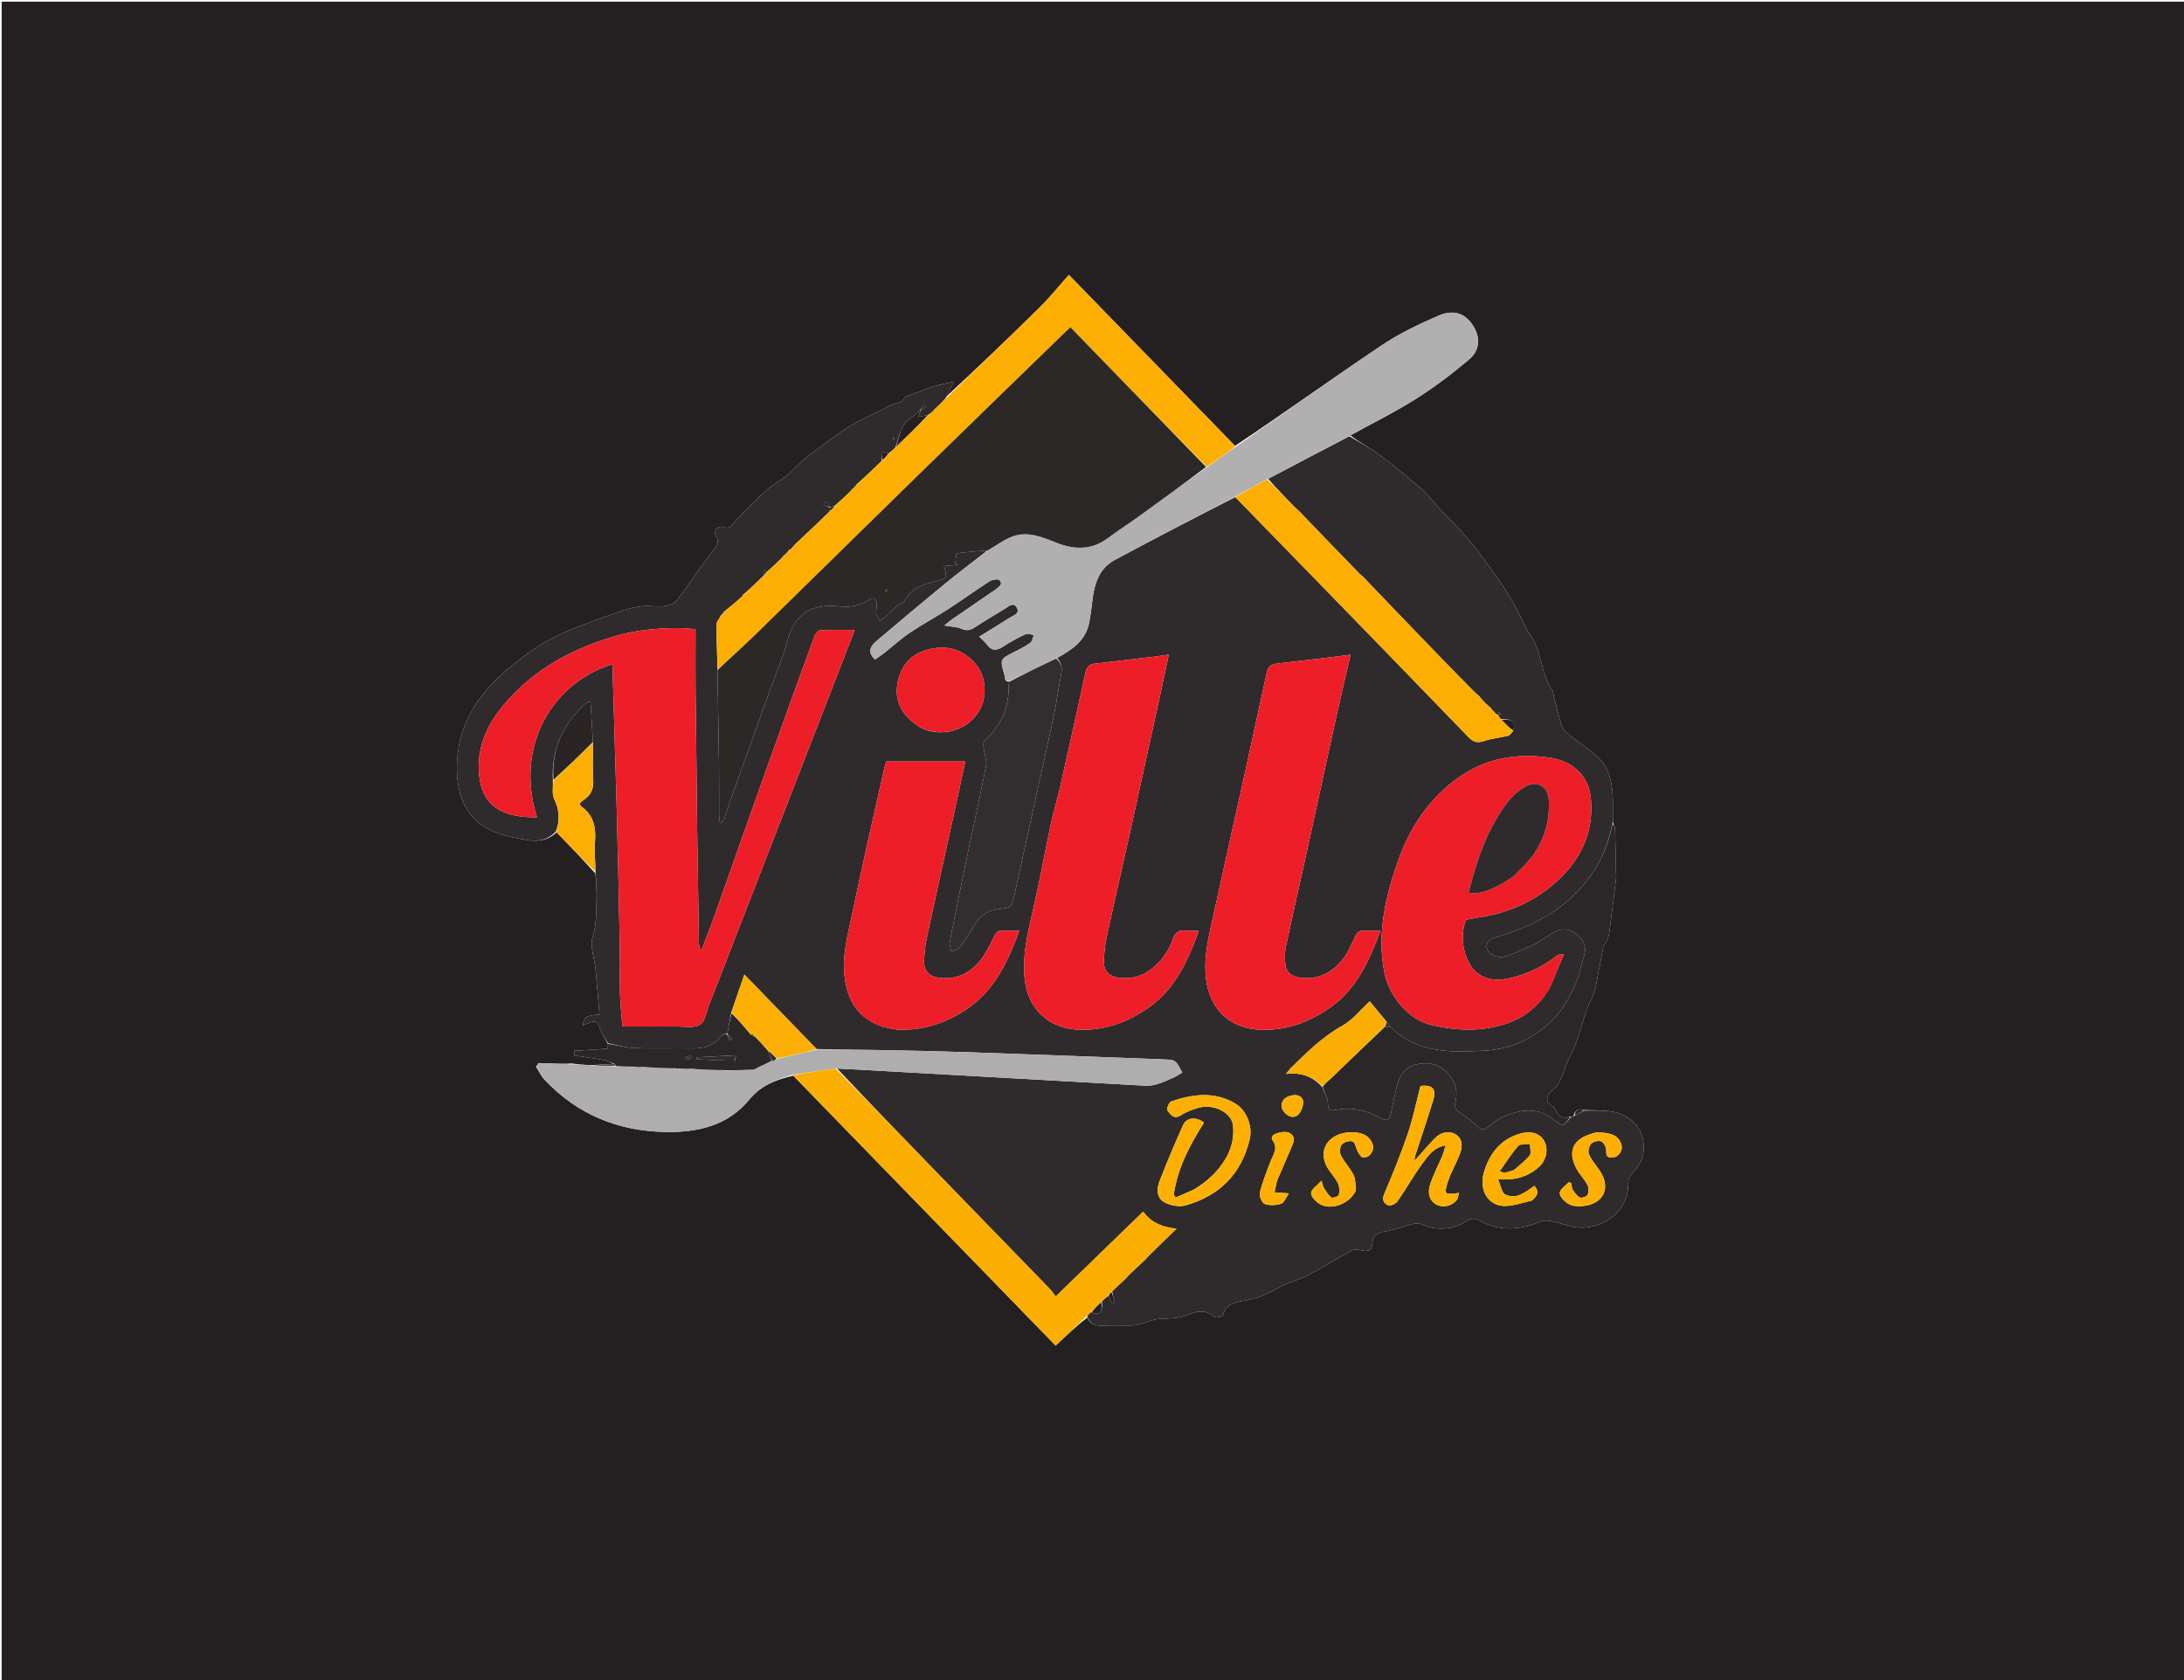 <svg version="1.1" id="Layer_1" xmlns="http://www.w3.org/2000/svg" xmlns:xlink="http://www.w3.org/1999/xlink" x="0px" y="0px"
	 width="100%" viewBox="0 0 1300 1000" enable-background="new 0 0 1300 1000" xml:space="preserve">
<path fill="#242021" opacity="1" stroke="none" 
	d="
M886,1001 
	C590.667,1001 295.833,1001 1,1001 
	C1,667.667 1,334.333 1,1 
	C434.333,1 867.667,1 1301,1 
	C1301,334.333 1301,667.667 1301,1001 
	C1162.833,1001 1024.667,1001 886,1001 
M365.004,633.242 
	C361.005,633.481 357.005,633.721 352.088,634.031 
	C348.437,633.85 344.785,633.668 340.789,633.032 
	C336.198,632.989 331.606,632.945 326.157,632.987 
	C324.436,632.979 322.714,632.971 320.564,632.739 
	C320.115,633.267 319.665,633.796 319.149,635.028 
	C320.805,637.596 322.111,640.493 324.172,642.679 
	C343.692,663.381 367.975,673.294 396.215,673.773 
	C415.38,674.098 433.258,670.019 445.997,654.482 
	C452.956,645.995 462.001,642.605 472.202,640.266 
	C524.238,693.801 576.274,747.335 628.358,800.919 
	C634.743,794.905 640.789,789.211 647.196,784.187 
	C648.923,788.07 651.955,789.241 656.083,789.061 
	C662.068,788.8 668.074,789.074 674.068,788.939 
	C675.837,788.899 677.612,788.323 679.35,787.861 
	C682.758,786.955 686.095,785.409 689.545,785.117 
	C695.451,784.617 701.236,785.067 707.082,782.551 
	C712.096,780.393 717.993,779.296 723.096,783.948 
	C723.837,784.624 727.757,783.602 727.959,782.8 
	C729.792,775.509 736.266,774.98 741.53,774.052 
	C749.037,772.728 755.503,769.675 761.973,766.003 
	C765.765,763.851 770.114,762.695 774.159,760.968 
	C776.969,759.768 779.776,758.51 782.433,757.012 
	C789.776,752.872 796.956,748.433 804.4,744.489 
	C806.053,743.613 808.634,743.853 810.599,744.34 
	C814.416,745.285 816.674,744.058 816.862,740.259 
	C817.131,734.816 820.355,733.618 825.031,732.867 
	C830.019,732.066 834.798,730.03 839.734,728.802 
	C841.655,728.324 844.043,727.9 845.73,728.61 
	C855.711,732.81 865.023,732.154 874.118,726.121 
	C875.479,725.219 878.347,725.223 879.807,726.055 
	C892.144,733.084 904.474,732.4 917.119,727.01 
	C919.042,726.19 921.679,726.509 923.86,726.938 
	C929.803,728.107 935.697,730.839 941.576,730.746 
	C955.343,730.53 969.646,720.766 969.205,703.921 
	C969.141,701.458 971.243,698.482 973.135,696.5 
	C982.013,687.196 979.401,671.223 968.282,664.76 
	C960.156,660.037 951.58,661.182 942.419,660.675 
	C939.295,659.639 937.532,660.815 936.553,664.344 
	C936.036,664.566 935.518,664.787 934.476,664.751 
	C930.34,665.896 927.499,664.527 925.922,660.477 
	C925.638,659.748 925.05,658.933 924.38,658.59 
	C919.452,656.065 920.558,651.765 923.379,649.633 
	C930.059,644.585 930.485,636.44 933.987,629.979 
	C939.03,620.675 941.349,609.904 944.946,599.801 
	C945.878,597.182 947.328,594.752 948.377,592.169 
	C949.055,590.501 949.584,588.74 949.926,586.972 
	C951.426,579.211 952.788,571.423 954.326,563.669 
	C954.537,562.604 955.562,561.727 956.016,560.678 
	C956.731,559.023 957.61,557.34 957.846,555.592 
	C959.287,544.919 960.592,534.227 961.873,523.533 
	C962.069,521.893 961.935,520.209 961.904,518.546 
	C961.746,510.138 961.621,501.729 961.344,493.325 
	C961.307,492.202 960.472,491.104 960.009,489.058 
	C960.008,484.229 960.143,479.394 959.979,474.57 
	C959.667,465.398 957.823,456.614 950.625,450.219 
	C945.588,445.744 939.911,441.996 934.622,437.795 
	C932.846,436.385 930.589,434.85 929.929,432.905 
	C927.921,426.983 926.58,420.835 924.991,414.772 
	C924.657,413.5 924.717,411.976 924.018,410.97 
	C916.569,400.253 917.938,385.871 909.296,375.674 
	C909.199,375.56 909.239,375.341 909.165,375.197 
	C905.612,368.356 902.402,361.307 898.403,354.738 
	C894.124,347.709 889.214,341.052 884.367,334.386 
	C880.488,329.052 876.515,323.752 872.175,318.795 
	C867.518,313.475 862.32,308.631 857.475,303.47 
	C853.668,299.415 850.414,294.763 846.252,291.135 
	C837.914,283.865 829.314,276.86 820.449,270.246 
	C815.065,266.23 808.982,263.152 803.742,259.139 
	C816.708,252.011 830.043,245.464 842.533,237.581 
	C853.714,230.523 864.378,222.479 874.474,213.93 
	C880.588,208.752 881.004,201.848 877.919,195.797 
	C873.569,187.264 866.099,183.668 856.621,187.737 
	C844.787,192.818 832.964,198.481 822.305,205.634 
	C793.043,225.272 764.392,245.821 735.133,265.4 
	C702.66,231.985 670.187,198.57 636.229,163.627 
	C630.198,170.381 624.759,177.177 618.598,183.24 
	C600.214,201.333 581.547,219.137 563.026,236.3 
	C564.592,233.37 566.159,230.441 567.964,227.066 
	C563.217,228.209 559.007,229.002 554.941,230.262 
	C550.575,231.614 546.343,233.4 542.055,235.005 
	C540.834,235.462 538.916,235.623 538.526,236.473 
	C536.571,240.738 532.16,239.875 529.174,241.611 
	C522.834,245.296 515.987,247.906 509.744,251.421 
	C498.886,257.533 489.055,265.518 479.027,273.03 
	C475.263,275.849 472.345,279.775 468.689,282.766 
	C464.911,285.857 460.346,288.032 456.764,291.305 
	C449.89,297.585 443.241,304.154 436.989,311.047 
	C435.002,313.238 434.018,315.052 430.696,313.67 
	C429.53,313.184 427.163,313.802 426.347,314.765 
	C425.558,315.695 425.407,318.199 426.121,319.173 
	C428.204,322.014 427.1,324.124 425.412,326.374 
	C422.54,330.202 419.607,333.987 416.82,337.877 
	C412.118,344.439 407.78,351.288 402.702,357.541 
	C401.126,359.482 397.726,360.535 395.031,360.838 
	C390.801,361.312 386.402,360.327 382.182,360.841 
	C377.439,361.417 372.651,362.53 368.169,364.184 
	C354.969,369.055 341.46,373.413 328.943,379.704 
	C319.277,384.561 310.469,391.483 302.08,398.451 
	C283.656,413.753 271.781,432.67 271.97,457.655 
	C272.143,480.554 282.689,494.103 305.028,498.337 
	C313.715,499.983 323.156,503.137 331.37,495.408 
	C338.917,503.258 346.464,511.109 354.289,519.748 
	C354.522,522.054 355.128,524.394 354.925,526.662 
	C354.016,536.795 356.247,546.9 352.851,557.234 
	C350.927,563.087 353.908,570.519 354.539,577.253 
	C355.37,586.113 356.062,594.987 356.813,603.843 
	C348.887,604.514 347.634,605.353 346.912,610.349 
	C347.952,609.938 348.837,609.614 349.703,609.243 
	C354.805,607.056 355.68,607.711 357.385,612.89 
	C358.338,615.786 360.42,618.311 361.988,621.73 
	C361.713,622.892 361.438,624.053 361.395,624.235 
	C354.325,624.684 348.139,625.076 341.954,625.469 
	C341.918,626.391 341.883,627.314 341.848,628.236 
	C347.885,629.157 353.943,629.963 359.947,631.064 
	C362.002,631.441 363.921,632.558 365.004,633.242 
z"/>
<path fill="#2F2B2C" opacity="1" stroke="none" 
	d="
M330.823,495.002 
	C323.156,503.137 313.715,499.983 305.028,498.337 
	C282.689,494.103 272.143,480.554 271.97,457.655 
	C271.781,432.67 283.656,413.753 302.08,398.451 
	C310.469,391.483 319.277,384.561 328.943,379.704 
	C341.46,373.413 354.969,369.055 368.169,364.184 
	C372.651,362.53 377.439,361.417 382.182,360.841 
	C386.402,360.327 390.801,361.312 395.031,360.838 
	C397.726,360.535 401.126,359.482 402.702,357.541 
	C407.78,351.288 412.118,344.439 416.82,337.877 
	C419.607,333.987 422.54,330.202 425.412,326.374 
	C427.1,324.124 428.204,322.014 426.121,319.173 
	C425.407,318.199 425.558,315.695 426.347,314.765 
	C427.163,313.802 429.53,313.184 430.696,313.67 
	C434.018,315.052 435.002,313.238 436.989,311.047 
	C443.241,304.154 449.89,297.585 456.764,291.305 
	C460.346,288.032 464.911,285.857 468.689,282.766 
	C472.345,279.775 475.263,275.849 479.027,273.03 
	C489.055,265.518 498.886,257.533 509.744,251.421 
	C515.987,247.906 522.834,245.296 529.174,241.611 
	C532.16,239.875 536.571,240.738 538.526,236.473 
	C538.916,235.623 540.834,235.462 542.055,235.005 
	C546.343,233.4 550.575,231.614 554.941,230.262 
	C559.007,229.002 563.217,228.209 567.964,227.066 
	C566.159,230.441 564.592,233.37 562.879,236.982 
	C560.479,239.752 558.226,241.84 555.943,243.913 
	C555.914,243.897 555.923,243.973 555.818,244.243 
	C554.715,245.357 553.718,246.202 552.33,247.056 
	C550.281,247.413 548.623,247.761 546.577,248.191 
	C547.167,246.445 547.581,245.221 548.301,243.927 
	C549.435,243.309 550.263,242.76 551.092,242.21 
	C550.684,241.839 550.277,241.468 549.87,241.097 
	C549.248,242.066 548.626,243.035 547.661,244.066 
	C545.704,245.668 544.306,247.567 542.44,248.684 
	C535.797,252.658 535.351,259.808 532.984,266.351 
	C531.584,267.782 530.308,268.915 528.818,269.903 
	C527.385,269.432 526.166,269.106 524.675,268.707 
	C524.793,270.748 524.887,272.365 524.849,274.292 
	C519.876,279.194 515.035,283.787 509.942,288.26 
	C509.086,288.985 508.481,289.83 507.824,290.7 
	C507.771,290.725 507.845,290.635 507.558,290.759 
	C506.895,291.349 506.52,291.816 506.007,292.582 
	C502.884,295.669 499.899,298.457 496.541,301.309 
	C495.444,301.584 494.72,301.795 493.948,301.674 
	C493.032,300.42 492.165,299.496 491.297,298.571 
	C490.912,299.139 490.526,299.707 490.141,300.275 
	C491.429,300.849 492.716,301.422 494.002,302.348 
	C493.995,303.168 493.99,303.637 493.854,304.407 
	C487.017,311.065 480.309,317.422 473.268,323.951 
	C472.327,324.852 471.721,325.579 471.064,326.512 
	C470.85,326.983 470.613,327.116 469.909,327.119 
	C468.382,328.47 467.248,329.819 466.109,331.135 
	C466.104,331.101 466.172,331.113 466.003,331.145 
	C465.618,331.482 465.401,331.787 465.042,332.399 
	C461.933,335.486 458.965,338.266 455.961,340.775 
	C455.587,340.057 455.249,339.609 454.91,339.161 
	C454.943,340.107 454.976,341.054 454.88,342.304 
	C450.655,346.482 446.561,350.356 442.356,354.053 
	C441.975,353.772 441.703,353.669 441.431,353.566 
	C441.764,353.804 442.097,354.042 442.266,354.582 
	C438.482,357.953 434.862,361.023 430.952,364.106 
	C430.181,364.78 429.699,365.441 429.077,366.428 
	C428.072,368.45 426.462,370.147 426.465,371.842 
	C426.48,380.718 426.903,389.593 427.084,398.847 
	C427.322,417.846 427.721,436.466 427.976,455.087 
	C428.112,465.078 427.974,475.073 428.029,485.065 
	C428.038,486.715 428.406,488.364 428.609,490.014 
	C430.327,488.957 430.907,487.848 431.311,486.678 
	C432.828,482.277 434.213,477.829 435.782,473.447 
	C443.283,452.489 450.83,431.547 458.357,410.598 
	C461.897,400.744 466.094,391.066 468.811,380.989 
	C473.248,364.531 483.965,359.178 499.9,360.923 
	C505.914,361.582 511.779,360.637 517.059,357.044 
	C519.933,355.089 521.849,356.342 521.891,359.841 
	C521.912,361.656 521.259,363.53 521.54,365.277 
	C521.775,366.738 522.925,368.052 523.67,369.431 
	C524.943,368.529 526.317,367.739 527.469,366.703 
	C529.636,364.757 531.579,362.555 533.802,360.681 
	C535.18,359.52 537.653,359.147 538.348,357.771 
	C542.265,350.013 549.214,347.872 556.963,346.014 
	C564.028,344.319 563.87,343.664 561.859,336.955 
	C564.649,336.709 567.382,336.468 570.116,336.226 
	C569.618,335.863 569.12,335.499 568.622,335.136 
	C568.952,333.134 569.014,329.492 569.654,329.387 
	C575.272,328.469 580.992,328.18 586.684,327.723 
	C586.802,327.713 586.939,327.921 586.877,328.309 
	C578.67,334.821 570.513,340.882 562.665,347.32 
	C548.92,358.593 535.329,370.054 521.749,381.526 
	C517.074,385.476 516.881,388.899 520.873,392.527 
	C522.605,391.306 524.428,390.138 526.121,388.806 
	C531.342,384.701 536.274,380.179 541.762,376.476 
	C549.168,371.48 557.092,367.259 564.599,362.403 
	C572.839,357.072 580.777,351.274 589.04,345.98 
	C590.611,344.974 594.145,344.415 594.941,345.299 
	C597.482,348.121 594.108,349.446 592.428,351.042 
	C591.834,351.606 591.043,351.956 590.357,352.426 
	C582.398,357.883 574.432,363.329 566.495,368.817 
	C565.139,369.755 563.912,370.879 562.14,372.309 
	C566.298,373.052 569.625,373.071 572.424,374.296 
	C575.689,375.726 577.94,374.936 580.622,373.172 
	C586.316,369.425 592.163,365.906 598.027,362.427 
	C600.278,361.091 603.11,357.997 605.24,361.675 
	C607.328,365.281 603.189,366.289 601.028,367.687 
	C595.104,371.517 589.044,375.138 582.855,378.955 
	C584.753,380.843 586.263,381.983 587.307,383.454 
	C590.093,387.378 593.052,387.495 596.971,384.922 
	C601.274,382.097 605.856,379.646 610.51,377.442 
	C611.777,376.843 613.745,377.723 615.391,377.924 
	C614.71,379.529 614.47,381.733 613.262,382.62 
	C610.332,384.771 607.01,386.424 603.742,388.071 
	C595.187,392.383 595.179,392.335 597.856,401.602 
	C598.36,403.345 597.698,405.969 600.884,405.724 
	C600.652,406.587 600.401,407.073 600.412,407.552 
	C600.716,420.821 596.145,431.894 586.049,440.731 
	C585.072,441.586 585.395,444.253 585.577,446.031 
	C585.908,449.27 587.54,452.656 586.961,455.66 
	C583.688,472.645 579.865,489.524 576.335,506.462 
	C572.542,524.66 568.816,542.873 565.227,561.112 
	C564.918,562.683 565.853,564.498 566.21,566.2 
	C567.825,565.595 570.073,565.465 570.945,564.303 
	C574.314,559.812 577.495,555.135 580.273,550.257 
	C583.456,544.668 588.217,541.908 594.334,541.124 
	C602.238,540.111 602.173,540.146 603.846,532.47 
	C607.806,514.306 611.839,496.158 615.846,478.005 
	C619.607,460.968 623.491,443.958 627.087,426.886 
	C628.861,418.461 630.022,409.909 631.632,401.448 
	C632.341,397.726 631.912,394.519 629.175,391.653 
	C638.252,386.687 646.34,381.244 648.366,370.406 
	C649.127,366.337 649.689,362.222 650.144,358.107 
	C651.262,348.001 653.891,338.492 663.544,333.304 
	C687.255,320.56 711.166,308.187 735.278,295.869 
	C750.545,311.484 765.535,326.891 780.515,342.306 
	C811.757,374.453 843.034,406.565 874.163,438.821 
	C877.014,441.775 879.425,442.349 883.275,441.09 
	C887.966,439.557 892.999,439.101 897.813,437.894 
	C898.864,437.63 899.613,436.163 900.741,434.957 
	C902.202,429.424 900.682,428.064 893.398,428.016 
	C892.564,427.148 892,426.389 891.675,425.489 
	C892.41,425.211 892.906,425.073 893.401,424.936 
	C893.07,424.642 892.74,424.349 892.409,424.056 
	C892.065,424.561 891.721,425.067 891.068,425.473 
	C889.445,423.944 888.131,422.513 886.922,420.852 
	C886.301,420.099 885.576,419.576 884.556,418.927 
	C882.833,417.217 881.405,415.634 879.947,413.777 
	C879.275,413.01 878.633,412.516 877.686,411.884 
	C870.891,405.087 864.378,398.45 857.919,391.761 
	C842.242,375.526 826.591,359.266 810.927,342.862 
	C810.602,342.476 810.279,342.245 809.651,341.877 
	C797.229,329.156 785.113,316.573 772.977,303.897 
	C772.845,303.636 772.681,303.578 772.417,303.625 
	C772.369,303.621 772.37,303.525 772.377,303.425 
	C772.363,303.11 772.238,302.995 771.697,302.848 
	C765.783,296.906 760.181,291.095 754.848,285.021 
	C771.15,276.389 787.182,268.021 803.214,259.652 
	C808.982,263.152 815.065,266.23 820.449,270.246 
	C829.314,276.86 837.914,283.865 846.252,291.135 
	C850.414,294.763 853.668,299.415 857.475,303.47 
	C862.32,308.631 867.518,313.475 872.175,318.795 
	C876.515,323.752 880.488,329.052 884.367,334.386 
	C889.214,341.052 894.124,347.709 898.403,354.738 
	C902.402,361.307 905.612,368.356 909.165,375.197 
	C909.239,375.341 909.199,375.56 909.296,375.674 
	C917.938,385.871 916.569,400.253 924.018,410.97 
	C924.717,411.976 924.657,413.5 924.991,414.772 
	C926.58,420.835 927.921,426.983 929.929,432.905 
	C930.589,434.85 932.846,436.385 934.622,437.795 
	C939.911,441.996 945.588,445.744 950.625,450.219 
	C957.823,456.614 959.667,465.398 959.979,474.57 
	C960.143,479.394 960.008,484.229 959.862,489.878 
	C956.626,506.274 949.775,519.706 938.508,531.17 
	C924.958,544.957 908.398,552.778 890.195,557.878 
	C885.111,559.302 883.19,563.348 886.642,567.024 
	C888.396,568.892 892.526,570.148 894.947,569.457 
	C901.282,567.648 907.396,564.88 913.348,561.982 
	C917.65,559.888 921.41,556.698 925.672,554.499 
	C930.228,552.147 934.775,553.123 938.696,556.276 
	C942.799,559.575 944.626,563.675 942.87,569.068 
	C941.378,573.652 940.65,578.508 938.913,582.983 
	C935.042,592.956 929.951,601.989 921.714,609.446 
	C910.622,619.489 897.584,624.659 883.279,625.398 
	C863.641,626.412 843.58,627.024 827.901,611.425 
	C827.68,611.204 827.308,611.134 826.95,610.658 
	C826.421,609.575 825.948,608.828 825.192,607.942 
	C821.648,603.777 818.387,599.752 815.34,595.992 
	C810.066,600.807 805.245,607.058 798.909,610.596 
	C787.066,617.208 777.754,626.461 768.316,635.757 
	C767.463,636.597 766.778,637.606 765.461,639.213 
	C774.54,638.156 781.405,640.711 787.108,647.079 
	C788.408,650.482 790.423,653.569 790.425,656.657 
	C790.427,661.207 792.483,661.2 795.7,660.574 
	C804.963,658.772 813.505,660.934 821.605,665.39 
	C825.514,667.54 827.003,666.93 827.909,662.721 
	C829.063,657.361 830.111,651.975 831.409,646.65 
	C833.005,640.104 836.323,634.915 843.465,633.459 
	C851.045,631.914 857.576,633.578 862.669,639.882 
	C866.39,644.489 867.737,649.486 866.461,655.261 
	C865.869,657.942 865.741,660.276 868.745,662.132 
	C872.478,664.439 876.055,667.162 879.184,670.231 
	C881.819,672.816 883.472,672.774 886.256,670.426 
	C889.38,667.791 892.929,665.333 896.708,663.866 
	C906.247,660.163 915.947,659.263 924.582,666.208 
	C930.141,670.679 930.235,670.9 935,665.009 
	C935.518,664.787 936.036,664.566 937.154,664.161 
	C939.504,662.996 941.254,662.014 943.003,661.032 
	C951.58,661.182 960.156,660.037 968.282,664.76 
	C979.401,671.223 982.013,687.196 973.135,696.5 
	C971.243,698.482 969.141,701.458 969.205,703.921 
	C969.646,720.766 955.343,730.53 941.576,730.746 
	C935.697,730.839 929.803,728.107 923.86,726.938 
	C921.679,726.509 919.042,726.19 917.119,727.01 
	C904.474,732.4 892.144,733.084 879.807,726.055 
	C878.347,725.223 875.479,725.219 874.118,726.121 
	C865.023,732.154 855.711,732.81 845.73,728.61 
	C844.043,727.9 841.655,728.324 839.734,728.802 
	C834.798,730.03 830.019,732.066 825.031,732.867 
	C820.355,733.618 817.131,734.816 816.862,740.259 
	C816.674,744.058 814.416,745.285 810.599,744.34 
	C808.634,743.853 806.053,743.613 804.4,744.489 
	C796.956,748.433 789.776,752.872 782.433,757.012 
	C779.776,758.51 776.969,759.768 774.159,760.968 
	C770.114,762.695 765.765,763.851 761.973,766.003 
	C755.503,769.675 749.037,772.728 741.53,774.052 
	C736.266,774.98 729.792,775.509 727.959,782.8 
	C727.757,783.602 723.837,784.624 723.096,783.948 
	C717.993,779.296 712.096,780.393 707.082,782.551 
	C701.236,785.067 695.451,784.617 689.545,785.117 
	C686.095,785.409 682.758,786.955 679.35,787.861 
	C677.612,788.323 675.837,788.899 674.068,788.939 
	C668.074,789.074 662.068,788.8 656.083,789.061 
	C651.955,789.241 648.923,788.07 647.136,783.59 
	C647.661,782.508 648.245,782.022 648.892,781.564 
	C648.955,781.591 649.008,781.353 649.046,781.215 
	C649.083,781.078 649.361,781.016 649.715,781.231 
	C654.729,782.998 656.494,780.963 655.886,774.597 
	C657.325,773.145 658.628,771.993 659.956,771.206 
	C660.597,772.887 661.213,774.204 661.829,775.521 
	C662.394,775.278 662.959,775.035 663.524,774.793 
	C662.966,772.844 662.408,770.895 661.995,768.642 
	C664.425,766.221 666.712,764.106 669.094,761.974 
	C669.365,761.851 669.431,761.687 669.449,761.539 
	C669.512,761.612 669.364,761.734 669.618,761.565 
	C670.251,760.943 670.63,760.489 671.002,760.013 
	C670.995,759.991 671.038,760.006 671.185,759.845 
	C671.533,759.476 671.745,759.278 672.112,758.782 
	C675.315,755.657 678.372,752.841 681.692,749.756 
	C682.312,749.131 682.669,748.775 683.135,748.131 
	C688.753,742.518 694.261,737.193 700.359,731.299 
	C692.172,730.539 685.366,727.972 680.469,721.152 
	C663.126,737.976 646.101,754.492 628.406,771.658 
	C627.099,769.96 626.203,768.529 625.054,767.343 
	C603.734,745.352 582.367,723.407 561.045,701.417 
	C539.959,679.67 518.914,657.884 498.289,636.021 
	C506.873,636.396 515.02,636.871 523.167,637.332 
	C575.881,640.31 628.594,643.301 681.311,646.209 
	C683.709,646.342 686.251,646.069 688.542,645.377 
	C691.994,644.333 695.325,642.844 698.626,641.363 
	C700.431,640.552 702.07,639.369 703.783,638.354 
	C702.434,636.173 701.449,633.581 699.611,631.952 
	C698.325,630.812 695.884,630.696 693.94,630.622 
	C655.321,629.147 616.701,627.682 578.076,626.356 
	C560.466,625.752 542.848,625.369 525.23,625.041 
	C512.258,624.8 499.282,624.811 486.069,624.402 
	C471.799,609.642 457.766,595.19 443.081,580.066 
	C440.242,588.189 437.748,595.326 435.211,602.898 
	C434.446,607.222 433.722,611.111 432.999,615 
	C433,615 433.001,615 432.642,615.038 
	C431.14,615.681 429.613,615.999 428.915,616.936 
	C424.577,622.755 418.624,624.16 411.784,624.048 
	C400.503,623.864 389.204,624.307 377.937,623.862 
	C372.593,623.652 367.307,622.001 361.994,621.003 
	C360.42,618.311 358.338,615.786 357.385,612.89 
	C355.68,607.711 354.805,607.056 349.703,609.243 
	C348.837,609.614 347.952,609.938 346.912,610.349 
	C347.634,605.353 348.887,604.514 356.813,603.843 
	C356.062,594.987 355.37,586.113 354.539,577.253 
	C353.908,570.519 350.927,563.087 352.851,557.234 
	C356.247,546.9 354.016,536.795 354.925,526.662 
	C355.128,524.394 354.522,522.054 354.477,519.155 
	C354.445,512.933 353.667,507.257 354.132,501.685 
	C354.867,492.894 353.589,485.257 345.79,479.892 
	C345.463,479.667 345.414,479.039 345.047,478.131 
	C345.991,477.351 346.968,476.429 348.056,475.667 
	C352.107,472.827 353.384,469.041 353.106,464.107 
	C352.694,456.801 352.961,449.456 352.95,441.673 
	C352.475,433.436 351.99,425.654 351.504,417.872 
	C350.972,417.792 350.44,417.711 349.908,417.631 
	C335.558,429.776 328.092,445.111 329.088,464.816 
	C329.251,468.696 328.451,472.626 329.842,475.492 
	C333.031,482.062 333.428,488.349 330.823,495.002 
M852.962,380.916 
	C852.962,380.916 852.988,381.008 853.037,381.082 
	C853.037,381.082 853.008,380.987 852.962,380.916 
M790.039,316.07 
	C790.039,316.07 790.002,315.998 789.961,315.929 
	C789.961,315.929 789.998,316.003 790.039,316.07 
M366.001,444.525 
	C366.337,455.801 366.698,467.076 367.002,478.353 
	C367.36,491.626 367.701,504.9 367.993,518.174 
	C368.358,534.782 368.717,551.391 368.978,568.001 
	C369.104,575.996 368.815,584.001 369.06,591.99 
	C369.251,598.211 369.978,604.416 370.496,610.998 
	C381.23,610.998 391.7,611.063 402.168,610.969 
	C407.113,610.924 413.115,612.204 416.685,609.881 
	C419.951,607.756 420.584,601.586 422.382,597.201 
	C422.444,597.049 422.577,596.925 422.636,596.773 
	C435.772,562.954 448.901,529.132 462.039,495.314 
	C472.799,467.62 483.577,439.934 494.333,412.238 
	C499.078,400.02 503.787,387.789 508.727,375.011 
	C501.512,375.011 494.888,374.846 488.287,375.161 
	C487.081,375.219 485.394,377.023 484.899,378.376 
	C475.818,403.199 466.816,428.053 457.938,452.95 
	C446.853,484.035 435.923,515.177 424.86,546.27 
	C422.527,552.825 419.904,559.276 417.415,565.774 
	C416.202,564.101 416.023,562.57 415.999,561.036 
	C415.654,539.428 415.29,517.821 415.01,496.212 
	C414.638,467.443 414.305,438.673 414.017,409.903 
	C413.916,399.907 414.001,389.909 414.001,379.913 
	C414.001,378.129 414.001,376.346 414.001,374.672 
	C403.483,372.845 382.538,374.205 369.72,377.667 
	C342.098,385.13 317.656,397.931 299.118,420.411 
	C290.283,431.126 284.725,443.114 284.988,457.354 
	C285.437,481.72 301.194,486.518 319.626,486.483 
	C305.77,442.363 330.624,405.524 364.554,395.381 
	C365.037,411.45 365.519,427.492 366.001,444.525 
M712.419,557.164 
	C712.719,556.248 713.019,555.332 713.453,554.004 
	C710.81,554.004 708.459,554.279 706.196,553.948 
	C701.348,553.238 699.24,555.339 697.747,559.886 
	C696.447,563.847 694.057,567.664 691.387,570.92 
	C684.957,578.765 676.804,583.242 666.211,582.006 
	C660.212,581.306 656.842,577.959 657.072,571.877 
	C657.252,567.136 657.729,562.337 658.732,557.707 
	C663.006,537.981 667.577,518.319 671.942,498.613 
	C677.938,471.552 683.859,444.475 689.783,417.398 
	C691.754,408.388 693.635,399.358 695.707,389.639 
	C691.966,390.171 689.067,390.64 686.153,390.987 
	C674.547,392.367 662.934,393.687 651.33,395.078 
	C647.896,395.49 646.651,397.74 645.95,400.983 
	C641.159,423.151 636.253,445.295 631.251,467.416 
	C629.491,475.198 627.115,482.844 625.449,490.644 
	C621.789,507.784 618.76,525.065 614.788,542.129 
	C611.731,555.264 608.586,568.157 609.847,581.912 
	C611.606,601.102 624.751,612.528 642.979,612.924 
	C657.954,613.25 671.536,608.298 683.668,599.761 
	C698.349,589.429 706.095,574.185 712.419,557.164 
M806.14,558.668 
	C803.974,562.693 802.305,567.103 799.54,570.663 
	C793.174,578.86 784.793,583.291 774.053,581.984 
	C769.568,581.439 765.915,579.321 765.191,574.702 
	C764.61,570.994 764.673,566.97 765.452,563.299 
	C769.81,542.762 774.515,522.299 779.02,501.793 
	C784.44,477.118 789.73,452.415 795.174,427.745 
	C797.92,415.299 800.881,402.9 803.925,389.697 
	C800.136,390.195 797.08,390.631 794.016,390.994 
	C782.405,392.371 770.788,393.689 759.183,395.109 
	C756.313,395.46 754.672,397.272 754.056,400.116 
	C749.713,420.157 745.38,440.201 740.969,460.228 
	C735.007,487.297 728.876,514.329 723.018,541.421 
	C720.118,554.832 716.281,568.024 717.834,582.186 
	C719.901,601.035 732.329,612.174 750.236,612.913 
	C765.381,613.537 779.155,608.494 791.445,599.947 
	C807.394,588.855 814.994,572.055 821.712,554.003 
	C818.338,554.003 815.514,554.272 812.765,553.935 
	C809.355,553.516 807.461,554.863 806.14,558.668 
M923.091,586.598 
	C925.649,580.461 928.207,574.325 930.764,568.188 
	C928.62,567.94 927.52,568.22 926.704,568.861 
	C919.378,574.614 911.219,578.734 902.298,581.322 
	C895.028,583.43 887.662,584.401 880.81,580.204 
	C871.889,574.741 867.974,558.182 872.743,547.385 
	C875.361,546.921 877.939,546.406 880.535,546.014 
	C898.768,543.26 914.928,535.884 928.204,523.137 
	C941.283,510.581 948.397,495.255 947.043,476.608 
	C946.558,469.94 944.601,464.116 939.81,459.276 
	C934.697,454.112 928.529,451.811 921.396,450.842 
	C902.691,448.304 885.136,451.279 869.496,461.938 
	C851.153,474.439 839.277,492.096 832.006,512.835 
	C824.548,534.107 819.641,555.757 823.972,578.542 
	C826.557,592.139 837.635,606.903 852.615,610.219 
	C863.214,612.566 873.604,613.663 884.421,612.118 
	C901.168,609.725 914.621,602.648 923.091,586.598 
M525.505,611.158 
	C528.88,611.769 532.246,612.842 535.632,612.909 
	C550.636,613.208 564.235,608.428 576.392,599.977 
	C592.34,588.89 599.982,572.115 606.718,554.004 
	C603.032,554.004 599.913,554.196 596.83,553.948 
	C593.992,553.719 592.893,555.077 591.728,557.438 
	C589.349,562.263 587.002,567.259 583.701,571.441 
	C577.363,579.468 568.88,583.426 558.42,581.925 
	C552.955,581.141 549.847,577.596 550.06,572.092 
	C550.23,567.688 550.588,563.225 551.512,558.928 
	C557.133,532.804 562.951,506.722 568.68,480.621 
	C570.673,471.539 572.598,462.442 574.569,453.284 
	C558.287,453.284 542.84,453.284 527.475,453.284 
	C526.933,455.322 526.407,457.053 526.015,458.814 
	C519.709,487.149 513.123,515.428 507.263,543.855 
	C504.699,556.292 501.109,568.607 502.795,581.783 
	C504.62,596.036 510.88,606.154 525.505,611.158 
M547.773,432.93 
	C560.149,439.501 576.683,434.765 583.288,422.298 
	C587.784,413.812 586.792,402.378 580.881,395.404 
	C572.785,385.852 562.861,383.756 551.712,386.818 
	C541.691,389.569 535.873,397.03 534.192,406.881 
	C532.266,418.175 537.551,426.636 547.773,432.93 
M710.551,708.089 
	C706.991,709.645 703.431,711.2 699.871,712.756 
	C699.464,712.224 699.058,711.692 698.651,711.159 
	C700.925,695.353 708.166,681.506 716.648,668.239 
	C712.304,664.626 706.365,664.99 704.282,669.554 
	C699.224,680.638 694.588,691.925 690.127,703.266 
	C688.187,708.199 688.565,713.562 693.879,716.026 
	C697.345,717.633 702.118,718.466 705.689,717.46 
	C725.845,711.781 738.958,698.769 743.855,678.131 
	C745.741,670.186 741.992,660.753 735.121,656.736 
	C722.782,649.523 709.897,651.211 697.176,655.598 
	C695.843,656.057 694.216,660.113 694.812,660.878 
	C696.605,663.185 698.52,666.531 702.824,663.857 
	C706.088,661.829 709.82,660.315 713.543,659.314 
	C722.674,656.86 733.138,662.329 733.94,669.819 
	C734.733,677.225 733.024,684.099 729.051,690.486 
	C724.522,697.769 718.408,703.343 710.551,708.089 
M863.46,699.044 
	C865.289,695.032 867.3,691.091 868.904,686.991 
	C871.079,681.43 870.078,677.423 866.346,675.137 
	C862.653,672.874 857.605,673.765 853.908,677.662 
	C849.959,681.824 846.236,686.2 842.004,690.942 
	C842.105,689.655 842.032,688.975 842.225,688.381 
	C845.877,677.093 849.74,665.869 853.169,654.513 
	C855.115,648.069 852.627,645.657 845.542,646.331 
	C843.043,655.892 841.082,665.637 837.909,674.969 
	C833.794,687.073 828.922,698.937 823.924,710.713 
	C822.373,714.368 823.898,716.456 826.4,717.448 
	C827.738,717.978 830.825,716.49 831.846,715.024 
	C837.146,707.407 841.679,699.24 847.206,691.805 
	C850.272,687.68 853.498,682.923 860.53,681.709 
	C859.705,684.342 859.29,686.178 858.566,687.883 
	C856.27,693.281 853.561,698.522 851.571,704.027 
	C849.354,710.159 850.876,714.769 855.112,717.023 
	C858.893,719.034 864.245,717.931 867.111,714.235 
	C867.961,713.139 868,711.415 868.411,709.979 
	C867.263,710.159 866.119,710.458 864.968,710.488 
	C863.582,710.525 861.761,710.815 860.938,710.084 
	C860.293,709.51 860.658,707.497 860.969,706.219 
	C861.506,704.012 862.35,701.88 863.46,699.044 
M911.927,714.537 
	C914.734,712.09 916.731,709.523 913.281,705.852 
	C907.904,709.645 902.594,714.214 895.907,710.943 
	C893.852,709.938 893.359,705.737 891.709,701.998 
	C894.926,701.998 896.39,702.076 897.844,701.985 
	C904.904,701.547 911.089,699.249 916.369,694.253 
	C920.325,690.511 922.038,683.823 918.934,678.754 
	C916.244,674.36 910.859,672.932 904.515,674.841 
	C892.83,678.357 886.42,687.049 883.254,697.972 
	C880.183,708.567 886.095,717.801 895.547,717.811 
	C900.783,717.816 906.02,715.955 911.927,714.537 
M807.13,708.464 
	C806.708,705.424 806.986,702.04 805.703,699.421 
	C803.644,695.223 800.186,691.715 798.072,687.535 
	C797.218,685.847 797.564,682.436 798.781,681.118 
	C800.112,679.676 803.59,678.688 805.195,679.458 
	C806.798,680.227 807.11,683.487 808.237,685.517 
	C808.953,686.806 809.982,688.649 811.114,688.846 
	C814.998,689.522 818.278,685.061 817.069,681.187 
	C815.48,676.097 810.722,673.603 803.009,674.02 
	C792.17,674.605 784.538,682.911 789.318,693.425 
	C791.043,697.221 794.357,700.275 796.268,704.014 
	C797.311,706.055 797.379,708.9 796.964,711.217 
	C796.815,712.048 793.268,713.347 792.478,712.772 
	C790.603,711.41 789.383,709.099 788.039,707.078 
	C787.542,706.331 787.438,705.324 786.621,702.758 
	C783.919,705.752 780.489,707.877 780.422,710.104 
	C780.355,712.292 783.271,715.347 785.635,716.685 
	C792.533,720.589 803.192,716.614 807.13,708.464 
M949.869,674.011 
	C948.948,674.312 948.033,674.634 947.104,674.912 
	C934.244,678.755 933.874,687.55 938.628,696.025 
	C940.452,699.277 943.214,702.016 944.931,705.312 
	C945.761,706.906 945.768,709.529 945.004,711.147 
	C944.489,712.239 941.542,713.285 940.456,712.758 
	C938.646,711.88 937.272,709.847 936.081,708.057 
	C935.457,707.118 935.612,705.661 935.416,704.438 
	C934.907,704.155 934.399,703.873 933.891,703.59 
	C931.929,705.755 928.494,707.873 928.423,710.098 
	C928.354,712.279 931.318,715.232 933.673,716.619 
	C935.869,717.913 939.057,718.111 941.738,717.898 
	C954.475,716.884 959.212,707.089 952.165,696.698 
	C949.971,693.463 947.258,690.459 945.743,686.936 
	C945.024,685.264 945.907,681.97 947.266,680.607 
	C948.538,679.331 951.906,678.69 953.413,679.505 
	C954.965,680.344 956.216,683.327 956.107,685.289 
	C955.928,688.528 957.306,689.101 959.837,688.983 
	C963.382,688.817 966.143,684.845 965.147,681.415 
	C963.622,676.159 959.428,674.001 949.869,674.011 
M760.067,702.883 
	C763.23,695.57 766.444,688.279 769.529,680.934 
	C770.683,678.185 770.302,675.621 767.322,674.237 
	C764.536,672.942 758.111,674.469 757.284,676.486 
	C757.054,677.049 756.895,678.003 757.198,678.366 
	C761.17,683.13 757.859,687.203 756.192,691.541 
	C753.872,697.581 751.446,703.636 749.925,709.894 
	C749.441,711.886 751.159,715.964 752.81,716.583 
	C755.684,717.662 759.482,717.429 762.513,716.504 
	C764.267,715.969 765.28,713.005 767.203,710.333 
	C763.396,710.044 761.301,709.884 758.638,709.682 
	C759.147,707.417 759.566,705.557 760.067,702.883 
M764.48,654.034 
	C761.721,657.394 762.531,660.28 765.512,663.044 
	C768.198,665.532 771.427,665.222 773.204,662.937 
	C774.887,660.773 776.311,656.84 775.442,654.629 
	C774.148,651.336 770.214,651.345 766.849,652.633 
	C766.24,652.866 765.666,653.191 764.48,654.034 
M531.652,260.292 
	C531.505,260.65 531.357,261.008 531.209,261.367 
	C531.643,261.342 532.076,261.318 532.509,261.294 
	C532.357,260.951 532.204,260.608 531.652,260.292 
M686.213,750.129 
	C686.057,750.099 685.9,750.069 685.744,750.039 
	C685.852,750.112 685.96,750.185 686.213,750.129 
M903.212,427.128 
	C903.056,427.098 902.901,427.068 902.745,427.038 
	C902.852,427.111 902.96,427.184 903.212,427.128 
M890.247,420.929 
	C890.114,421.021 889.982,421.113 889.849,421.206 
	C889.979,421.18 890.108,421.154 890.247,420.929 
M884.761,413.063 
	C884.891,412.972 885.022,412.881 885.152,412.79 
	C885.025,412.815 884.897,412.841 884.761,413.063 
M841.032,369.104 
	C840.924,369.172 840.817,369.241 840.709,369.309 
	C840.816,369.295 840.923,369.282 841.032,369.104 
M884.475,416.503 
	C884.475,416.503 884.513,416.49 884.475,416.503 
M516.504,277.526 
	C516.504,277.526 516.49,277.486 516.504,277.526 
M775.527,303.496 
	C775.527,303.496 775.487,303.51 775.527,303.496 
M764.579,639.507 
	C764.579,639.507 764.54,639.426 764.579,639.507 
z"/>
<path fill="#B0B0B0" opacity="1" stroke="none" 
	d="
M734.996,295.665 
	C711.166,308.187 687.255,320.56 663.544,333.304 
	C653.891,338.492 651.262,348.001 650.144,358.107 
	C649.689,362.222 649.127,366.337 648.366,370.406 
	C646.34,381.244 638.252,386.687 628.819,391.698 
	C619.162,396.453 610.075,400.899 600.988,405.344 
	C597.698,405.969 598.36,403.345 597.856,401.602 
	C595.179,392.335 595.187,392.383 603.742,388.071 
	C607.01,386.424 610.332,384.771 613.262,382.62 
	C614.47,381.733 614.71,379.529 615.391,377.924 
	C613.745,377.723 611.777,376.843 610.51,377.442 
	C605.856,379.646 601.274,382.097 596.971,384.922 
	C593.052,387.495 590.093,387.378 587.307,383.454 
	C586.263,381.983 584.753,380.843 582.855,378.955 
	C589.044,375.138 595.104,371.517 601.028,367.687 
	C603.189,366.289 607.328,365.281 605.24,361.675 
	C603.11,357.997 600.278,361.091 598.027,362.427 
	C592.163,365.906 586.316,369.425 580.622,373.172 
	C577.94,374.936 575.689,375.726 572.424,374.296 
	C569.625,373.071 566.298,373.052 562.14,372.309 
	C563.912,370.879 565.139,369.755 566.495,368.817 
	C574.432,363.329 582.398,357.883 590.357,352.426 
	C591.043,351.956 591.834,351.606 592.428,351.042 
	C594.108,349.446 597.482,348.121 594.941,345.299 
	C594.145,344.415 590.611,344.974 589.04,345.98 
	C580.777,351.274 572.839,357.072 564.599,362.403 
	C557.092,367.259 549.168,371.48 541.762,376.476 
	C536.274,380.179 531.342,384.701 526.121,388.806 
	C524.428,390.138 522.605,391.306 520.873,392.527 
	C516.881,388.899 517.074,385.476 521.749,381.526 
	C535.329,370.054 548.92,358.593 562.665,347.32 
	C570.513,340.882 578.67,334.821 587.209,328.232 
	C592.569,325.009 597.134,321.434 602.308,319.435 
	C611.532,315.872 620.287,319.608 628.786,322.999 
	C639.717,327.359 650.017,327.451 659.828,320.008 
	C665.517,315.692 671.585,311.88 677.386,307.706 
	C690.995,297.913 704.546,288.04 718.449,278.093 
	C724.351,273.994 729.925,270.002 735.499,266.01 
	C764.392,245.821 793.043,225.272 822.305,205.634 
	C832.964,198.481 844.787,192.818 856.621,187.737 
	C866.099,183.668 873.569,187.264 877.919,195.797 
	C881.004,201.848 880.588,208.752 874.474,213.93 
	C864.378,222.479 853.714,230.523 842.533,237.581 
	C830.043,245.464 816.708,252.011 803.478,259.396 
	C787.182,268.021 771.15,276.389 754.542,285.109 
	C747.643,288.862 741.32,292.264 734.996,295.665 
z"/>
<path fill="#FCAF02" opacity="1" stroke="none" 
	d="
M735.316,265.705 
	C729.925,270.002 724.351,273.994 718.213,277.837 
	C690.867,250.11 664.085,222.532 637.164,194.81 
	C635.923,195.951 635.063,196.704 634.244,197.499 
	C605.567,225.378 576.841,253.208 548.232,281.157 
	C515.381,313.25 482.674,345.49 449.812,377.57 
	C442.468,384.74 434.737,391.513 427.185,398.469 
	C426.903,389.593 426.48,380.718 426.465,371.842 
	C426.462,370.147 428.072,368.45 429.352,366.32 
	C430.258,365.288 430.75,364.69 431.242,364.092 
	C434.862,361.023 438.482,357.953 442.26,354.558 
	C442.417,354.233 442.466,354.23 442.466,354.23 
	C446.561,350.356 450.655,346.482 455.113,342.226 
	C455.784,341.666 455.958,341.4 455.997,341.046 
	C458.965,338.266 461.933,335.486 465.274,332.315 
	C465.933,331.725 466.107,331.455 466.172,331.113 
	C466.172,331.113 466.104,331.101 466.406,330.998 
	C467.906,329.637 469.104,328.377 470.302,327.117 
	C470.613,327.116 470.85,326.983 471.383,326.352 
	C472.369,325.25 472.985,324.514 473.602,323.778 
	C480.309,317.422 487.017,311.065 494.17,304.266 
	C495.383,302.962 496.148,302.103 496.914,301.244 
	C499.899,298.457 502.884,295.669 506.28,292.458 
	C507.076,291.567 507.461,291.101 507.845,290.635 
	C507.845,290.635 507.771,290.725 508.064,290.568 
	C508.97,289.733 509.582,289.057 510.194,288.381 
	C515.035,283.787 519.876,279.194 525.143,274.166 
	C526.723,272.503 527.878,271.275 529.032,270.048 
	C530.308,268.915 531.584,267.782 533.287,266.217 
	C540.051,259.539 546.386,253.293 552.721,247.046 
	C553.718,246.202 554.715,245.357 555.849,244.252 
	C555.985,243.991 555.973,243.928 555.973,243.928 
	C558.226,241.84 560.479,239.752 562.861,237.36 
	C581.547,219.137 600.214,201.333 618.598,183.24 
	C624.759,177.177 630.198,170.381 636.229,163.627 
	C670.187,198.57 702.66,231.985 735.316,265.705 
z"/>
<path fill="#AEAEAE" opacity="1" stroke="none" 
	d="
M486.307,624.71 
	C499.282,624.811 512.258,624.8 525.23,625.041 
	C542.848,625.369 560.466,625.752 578.076,626.356 
	C616.701,627.682 655.321,629.147 693.94,630.622 
	C695.884,630.696 698.325,630.812 699.611,631.952 
	C701.449,633.581 702.434,636.173 703.783,638.354 
	C702.07,639.369 700.431,640.552 698.626,641.363 
	C695.325,642.844 691.994,644.333 688.542,645.377 
	C686.251,646.069 683.709,646.342 681.311,646.209 
	C628.594,643.301 575.881,640.31 523.167,637.332 
	C515.02,636.871 506.873,636.396 497.84,635.924 
	C488.548,637.185 480.142,638.449 471.736,639.713 
	C462.001,642.605 452.956,645.995 445.997,654.482 
	C433.258,670.019 415.38,674.098 396.215,673.773 
	C367.975,673.294 343.692,663.381 324.172,642.679 
	C322.111,640.493 320.805,637.596 319.456,634.589 
	C320.174,633.755 320.583,633.359 320.993,632.963 
	C322.714,632.971 324.436,632.979 326.957,633.108 
	C332.216,633.315 336.675,633.401 341.134,633.487 
	C344.785,633.668 348.437,633.85 352.915,634.168 
	C357.864,634.4 361.986,634.495 366.549,634.677 
	C370.002,634.803 373.014,634.843 376.377,635.062 
	C379.194,635.258 381.659,635.273 384.574,635.382 
	C390.025,635.612 395.025,635.749 400.182,636.045 
	C400.89,636.128 401.442,636.052 402.327,636.017 
	C403.108,636.037 403.554,636.015 404.358,636.165 
	C407.183,636.335 409.652,636.334 412.569,636.437 
	C417.684,636.667 422.351,636.793 427.297,637.087 
	C429.066,637.229 430.557,637.201 432.458,637.27 
	C438.214,637.108 443.559,636.849 449.207,636.591 
	C450.177,636.17 450.844,635.749 451.828,635.243 
	C454.09,634.129 456.034,633.099 458.284,632.071 
	C458.877,631.813 459.166,631.552 459.401,631.396 
	C459.347,631.501 459.557,631.609 459.885,631.583 
	C460.978,631.133 461.743,630.709 462.888,630.253 
	C470.948,628.385 478.628,626.547 486.307,624.71 
z"/>
<path fill="#2B2728" opacity="1" stroke="none" 
	d="
M934.738,664.88 
	C930.235,670.9 930.141,670.679 924.582,666.208 
	C915.947,659.263 906.247,660.163 896.708,663.866 
	C892.929,665.333 889.38,667.791 886.256,670.426 
	C883.472,672.774 881.819,672.816 879.184,670.231 
	C876.055,667.162 872.478,664.439 868.745,662.132 
	C865.741,660.276 865.869,657.942 866.461,655.261 
	C867.737,649.486 866.39,644.489 862.669,639.882 
	C857.576,633.578 851.045,631.914 843.465,633.459 
	C836.323,634.915 833.005,640.104 831.409,646.65 
	C830.111,651.975 829.063,657.361 827.909,662.721 
	C827.003,666.93 825.514,667.54 821.605,665.39 
	C813.505,660.934 804.963,658.772 795.7,660.574 
	C792.483,661.2 790.427,661.207 790.425,656.657 
	C790.423,653.569 788.408,650.482 787.284,646.803 
	C789.129,644.572 791.043,642.995 792.828,641.284 
	C803.454,631.094 814.05,620.873 824.761,610.762 
	C824.865,610.862 825.075,611.062 825.138,611.247 
	C825.797,611.29 826.394,611.148 826.995,611.003 
	C826.999,611.001 827.006,610.994 827.006,610.994 
	C827.308,611.134 827.68,611.204 827.901,611.425 
	C843.58,627.024 863.641,626.412 883.279,625.398 
	C897.584,624.659 910.622,619.489 921.714,609.446 
	C929.951,601.989 935.042,592.956 938.913,582.983 
	C940.65,578.508 941.378,573.652 942.87,569.068 
	C944.626,563.675 942.799,559.575 938.696,556.276 
	C934.775,553.123 930.228,552.147 925.672,554.499 
	C921.41,556.698 917.65,559.888 913.348,561.982 
	C907.396,564.88 901.282,567.648 894.947,569.457 
	C892.526,570.148 888.396,568.892 886.642,567.024 
	C883.19,563.348 885.111,559.302 890.195,557.878 
	C908.398,552.778 924.958,544.957 938.508,531.17 
	C949.775,519.706 956.626,506.274 959.861,490.346 
	C960.472,491.104 961.307,492.202 961.344,493.325 
	C961.621,501.729 961.746,510.138 961.904,518.546 
	C961.935,520.209 962.069,521.893 961.873,523.533 
	C960.592,534.227 959.287,544.919 957.846,555.592 
	C957.61,557.34 956.731,559.023 956.016,560.678 
	C955.562,561.727 954.537,562.604 954.326,563.669 
	C952.788,571.423 951.426,579.211 949.926,586.972 
	C949.584,588.74 949.055,590.501 948.377,592.169 
	C947.328,594.752 945.878,597.182 944.946,599.801 
	C941.349,609.904 939.03,620.675 933.987,629.979 
	C930.485,636.44 930.059,644.585 923.379,649.633 
	C920.558,651.765 919.452,656.065 924.38,658.59 
	C925.05,658.933 925.638,659.748 925.922,660.477 
	C927.499,664.527 930.34,665.896 934.738,664.88 
z"/>
<path fill="#FBAE02" opacity="1" stroke="none" 
	d="
M471.969,639.99 
	C480.142,638.449 488.548,637.185 497.402,636.018 
	C518.914,657.884 539.959,679.67 561.045,701.417 
	C582.367,723.407 603.734,745.352 625.054,767.343 
	C626.203,768.529 627.099,769.96 628.406,771.658 
	C646.101,754.492 663.126,737.976 680.469,721.152 
	C685.366,727.972 692.172,730.539 700.359,731.299 
	C694.261,737.193 688.753,742.518 682.792,748.318 
	C682.036,749.204 681.732,749.615 681.428,750.026 
	C678.372,752.841 675.315,755.657 671.889,758.851 
	C671.244,759.417 671.083,759.675 671.038,760.006 
	C671.038,760.006 670.995,759.991 670.724,760.131 
	C670.09,760.758 669.727,761.246 669.364,761.734 
	C669.364,761.734 669.512,761.612 669.308,761.637 
	C669.105,761.663 668.998,761.99 668.998,761.99 
	C666.712,764.106 664.425,766.221 661.735,768.74 
	C660.864,769.71 660.398,770.276 659.932,770.841 
	C658.628,771.993 657.325,773.145 655.591,774.733 
	C653.227,777.119 651.294,779.068 649.361,781.016 
	C649.361,781.016 649.083,781.078 648.96,781.221 
	C648.836,781.365 648.829,781.537 648.829,781.537 
	C648.245,782.022 647.661,782.508 646.955,783.255 
	C640.789,789.211 634.743,794.905 628.358,800.919 
	C576.274,747.335 524.238,693.801 471.969,639.99 
z"/>
<path fill="#2B2728" opacity="1" stroke="none" 
	d="
M427.018,636.919 
	C422.351,636.793 417.684,636.667 412.322,636.205 
	C409.085,635.91 406.543,635.952 404.001,635.994 
	C403.554,636.015 403.108,636.037 402.158,635.873 
	C401.112,635.754 400.568,635.82 400.025,635.885 
	C395.025,635.749 390.025,635.612 384.318,635.164 
	C381.082,634.863 378.554,634.872 376.026,634.882 
	C373.014,634.843 370.002,634.803 366.545,634.462 
	C366.037,633.886 365.971,633.611 365.902,633.337 
	C363.921,632.558 362.002,631.441 359.947,631.064 
	C353.943,629.963 347.885,629.157 341.848,628.236 
	C341.883,627.314 341.918,626.391 341.954,625.469 
	C348.139,625.076 354.325,624.684 361.395,624.235 
	C361.438,624.053 361.713,622.892 361.991,621.367 
	C367.307,622.001 372.593,623.652 377.937,623.862 
	C389.204,624.307 400.503,623.864 411.784,624.048 
	C418.624,624.16 424.577,622.755 428.915,616.936 
	C429.613,615.999 431.14,615.681 432.653,615.388 
	C433.417,616.888 433.81,618.078 434.204,619.267 
	C434.749,618.979 435.295,618.692 435.84,618.404 
	C434.893,617.27 433.946,616.135 432.999,615 
	C433.722,611.111 434.446,607.222 435.501,603.089 
	C439.621,607.207 443.408,611.571 447.086,616.039 
	C446.978,616.144 446.924,616.337 446.924,616.337 
	C446.924,616.337 447.253,616.133 446.737,616.049 
	C446.278,615.62 446.336,615.276 446.707,615.439 
	C447.735,616.276 448.448,616.605 449.464,617.068 
	C452.182,619.798 454.598,622.395 457.069,625.369 
	C457.936,627.701 458.747,629.655 459.557,631.609 
	C459.557,631.609 459.347,631.501 459.136,631.493 
	C458.61,631.68 458.295,631.875 457.979,632.069 
	C456.034,633.099 454.09,634.129 451.515,635.22 
	C450.225,635.718 449.564,636.154 448.903,636.591 
	C443.559,636.849 438.214,637.108 432.196,637.052 
	C430.021,636.798 428.519,636.858 427.018,636.919 
M437.396,631.303 
	C437.759,629.934 438.123,628.566 438.244,628.112 
	C429.818,628.542 422.264,628.928 414.71,629.313 
	C414.714,629.713 414.718,630.112 414.722,630.512 
	C422.051,630.882 429.38,631.252 437.396,631.303 
M409.498,630.563 
	C410.189,630.207 410.879,629.852 411.569,629.497 
	C411.414,629.105 411.26,628.712 411.105,628.32 
	C409.917,628.71 408.73,629.099 407.542,629.489 
	C408.023,629.842 408.503,630.196 409.498,630.563 
z"/>
<path fill="#FCAF02" opacity="1" stroke="none" 
	d="
M352.939,442.128 
	C352.961,449.456 352.694,456.801 353.106,464.107 
	C353.384,469.041 352.107,472.827 348.056,475.667 
	C346.968,476.429 345.991,477.351 345.047,478.131 
	C345.414,479.039 345.463,479.667 345.79,479.892 
	C353.589,485.257 354.867,492.894 354.132,501.685 
	C353.667,507.257 354.445,512.933 354.339,518.761 
	C346.464,511.109 338.917,503.258 331.096,495.205 
	C333.428,488.349 333.031,482.062 329.842,475.492 
	C328.451,472.626 329.251,468.696 329.394,464.656 
	C337.468,456.75 345.204,449.439 352.939,442.128 
z"/>
<path fill="#474445" opacity="1" stroke="none" 
	d="
M340.961,633.259 
	C336.675,633.401 332.216,633.315 327.386,633.065 
	C331.606,632.945 336.198,632.989 340.961,633.259 
z"/>
<path fill="#474445" opacity="1" stroke="none" 
	d="
M365.453,633.29 
	C365.971,633.611 366.037,633.886 366.104,634.375 
	C361.986,634.495 357.864,634.4 353.374,634.132 
	C357.005,633.721 361.005,633.481 365.453,633.29 
z"/>
<path fill="#2B2728" opacity="1" stroke="none" 
	d="
M942.711,660.853 
	C941.254,662.014 939.504,662.996 937.38,663.99 
	C937.532,660.815 939.295,659.639 942.711,660.853 
z"/>
<path fill="#474445" opacity="1" stroke="none" 
	d="
M320.778,632.851 
	C320.583,633.359 320.174,633.755 319.49,634.237 
	C319.665,633.796 320.115,633.267 320.778,632.851 
z"/>
<path fill="#2C2828" opacity="1" stroke="none" 
	d="
M427.084,398.847 
	C434.737,391.513 442.468,384.74 449.812,377.57 
	C482.674,345.49 515.381,313.25 548.232,281.157 
	C576.841,253.208 605.567,225.378 634.244,197.499 
	C635.063,196.704 635.923,195.951 637.164,194.81 
	C664.085,222.532 690.867,250.11 717.885,277.944 
	C704.546,288.04 690.995,297.913 677.386,307.706 
	C671.585,311.88 665.517,315.692 659.828,320.008 
	C650.017,327.451 639.717,327.359 628.786,322.999 
	C620.287,319.608 611.532,315.872 602.308,319.435 
	C597.134,321.434 592.569,325.009 587.398,327.951 
	C586.939,327.921 586.802,327.713 586.684,327.723 
	C580.992,328.18 575.272,328.469 569.654,329.387 
	C569.014,329.492 568.952,333.134 568.622,335.136 
	C569.12,335.499 569.618,335.863 570.116,336.226 
	C567.382,336.468 564.649,336.709 561.859,336.955 
	C563.87,343.664 564.028,344.319 556.963,346.014 
	C549.214,347.872 542.265,350.013 538.348,357.771 
	C537.653,359.147 535.18,359.52 533.802,360.681 
	C531.579,362.555 529.636,364.757 527.469,366.703 
	C526.317,367.739 524.943,368.529 523.67,369.431 
	C522.925,368.052 521.775,366.738 521.54,365.277 
	C521.259,363.53 521.912,361.656 521.891,359.841 
	C521.849,356.342 519.933,355.089 517.059,357.044 
	C511.779,360.637 505.914,361.582 499.9,360.923 
	C483.965,359.178 473.248,364.531 468.811,380.989 
	C466.094,391.066 461.897,400.744 458.357,410.598 
	C450.83,431.547 443.283,452.489 435.782,473.447 
	C434.213,477.829 432.828,482.277 431.311,486.678 
	C430.907,487.848 430.327,488.957 428.609,490.014 
	C428.406,488.364 428.038,486.715 428.029,485.065 
	C427.974,475.073 428.112,465.078 427.976,455.087 
	C427.721,436.466 427.322,417.846 427.084,398.847 
M528.067,350.91 
	C527.658,351.204 527.248,351.498 526.838,351.792 
	C527.033,351.996 527.228,352.201 527.422,352.405 
	C527.732,352.009 528.041,351.613 528.067,350.91 
z"/>
<path fill="#ED1E28" opacity="1" stroke="none" 
	d="
M366.001,444.03 
	C365.519,427.492 365.037,411.45 364.554,395.381 
	C330.624,405.524 305.77,442.363 319.626,486.483 
	C301.194,486.518 285.437,481.72 284.988,457.354 
	C284.725,443.114 290.283,431.126 299.118,420.411 
	C317.656,397.931 342.098,385.13 369.72,377.667 
	C382.538,374.205 403.483,372.845 414.001,374.672 
	C414.001,376.346 414.001,378.129 414.001,379.913 
	C414.001,389.909 413.916,399.907 414.017,409.903 
	C414.305,438.673 414.638,467.443 415.01,496.212 
	C415.29,517.821 415.654,539.428 415.999,561.036 
	C416.023,562.57 416.202,564.101 417.415,565.774 
	C419.904,559.276 422.527,552.825 424.86,546.27 
	C435.923,515.177 446.853,484.035 457.938,452.95 
	C466.816,428.053 475.818,403.199 484.899,378.376 
	C485.394,377.023 487.081,375.219 488.287,375.161 
	C494.888,374.846 501.512,375.011 508.727,375.011 
	C503.787,387.789 499.078,400.02 494.333,412.238 
	C483.577,439.934 472.799,467.62 462.039,495.314 
	C448.901,529.132 435.772,562.954 422.636,596.773 
	C422.577,596.925 422.444,597.049 422.382,597.201 
	C420.584,601.586 419.951,607.756 416.685,609.881 
	C413.115,612.204 407.113,610.924 402.168,610.969 
	C391.7,611.063 381.23,610.998 370.496,610.998 
	C369.978,604.416 369.251,598.211 369.06,591.99 
	C368.815,584.001 369.104,575.996 368.978,568.001 
	C368.717,551.391 368.358,534.782 367.993,518.174 
	C367.701,504.9 367.36,491.626 367.002,478.353 
	C366.698,467.076 366.337,455.801 366.001,444.03 
z"/>
<path fill="#ED1E28" opacity="1" stroke="none" 
	d="
M712.266,557.515 
	C706.095,574.185 698.349,589.429 683.668,599.761 
	C671.536,608.298 657.954,613.25 642.979,612.924 
	C624.751,612.528 611.606,601.102 609.847,581.912 
	C608.586,568.157 611.731,555.264 614.788,542.129 
	C618.76,525.065 621.789,507.784 625.449,490.644 
	C627.115,482.844 629.491,475.198 631.251,467.416 
	C636.253,445.295 641.159,423.151 645.95,400.983 
	C646.651,397.74 647.896,395.49 651.33,395.078 
	C662.934,393.687 674.547,392.367 686.153,390.987 
	C689.067,390.64 691.966,390.171 695.707,389.639 
	C693.635,399.358 691.754,408.388 689.783,417.398 
	C683.859,444.475 677.938,471.552 671.942,498.613 
	C667.577,518.319 663.006,537.981 658.732,557.707 
	C657.729,562.337 657.252,567.136 657.072,571.877 
	C656.842,577.959 660.212,581.306 666.211,582.006 
	C676.804,583.242 684.957,578.765 691.387,570.92 
	C694.057,567.664 696.447,563.847 697.747,559.886 
	C699.24,555.339 701.348,553.238 706.196,553.948 
	C708.459,554.279 710.81,554.004 713.453,554.004 
	C713.019,555.332 712.719,556.248 712.266,557.515 
z"/>
<path fill="#ED1E28" opacity="1" stroke="none" 
	d="
M806.343,558.329 
	C807.461,554.863 809.355,553.516 812.765,553.935 
	C815.514,554.272 818.338,554.003 821.712,554.003 
	C814.994,572.055 807.394,588.855 791.445,599.947 
	C779.155,608.494 765.381,613.537 750.236,612.913 
	C732.329,612.174 719.901,601.035 717.834,582.186 
	C716.281,568.024 720.118,554.832 723.018,541.421 
	C728.876,514.329 735.007,487.297 740.969,460.228 
	C745.38,440.201 749.713,420.157 754.056,400.116 
	C754.672,397.272 756.313,395.46 759.183,395.109 
	C770.788,393.689 782.405,392.371 794.016,390.994 
	C797.08,390.631 800.136,390.195 803.925,389.697 
	C800.881,402.9 797.92,415.299 795.174,427.745 
	C789.73,452.415 784.44,477.118 779.02,501.793 
	C774.515,522.299 769.81,542.762 765.452,563.299 
	C764.673,566.97 764.61,570.994 765.191,574.702 
	C765.915,579.321 769.568,581.439 774.053,581.984 
	C784.793,583.291 793.174,578.86 799.54,570.663 
	C802.305,567.103 803.974,562.693 806.343,558.329 
z"/>
<path fill="#ED1E28" opacity="1" stroke="none" 
	d="
M922.994,586.958 
	C914.621,602.648 901.168,609.725 884.421,612.118 
	C873.604,613.663 863.214,612.566 852.615,610.219 
	C837.635,606.903 826.557,592.139 823.972,578.542 
	C819.641,555.757 824.548,534.107 832.006,512.835 
	C839.277,492.096 851.153,474.439 869.496,461.938 
	C885.136,451.279 902.691,448.304 921.396,450.842 
	C928.529,451.811 934.697,454.112 939.81,459.276 
	C944.601,464.116 946.558,469.94 947.043,476.608 
	C948.397,495.255 941.283,510.581 928.204,523.137 
	C914.928,535.884 898.768,543.26 880.535,546.014 
	C877.939,546.406 875.361,546.921 872.743,547.385 
	C867.974,558.182 871.889,574.741 880.81,580.204 
	C887.662,584.401 895.028,583.43 902.298,581.322 
	C911.219,578.734 919.378,574.614 926.704,568.861 
	C927.52,568.22 928.62,567.94 930.764,568.188 
	C928.207,574.325 925.649,580.461 922.994,586.958 
M900.962,521.534 
	C902.964,519.535 904.982,517.553 906.966,515.536 
	C917.457,504.866 922.449,492.014 921.972,477.09 
	C921.679,467.936 915.003,463.887 907.143,468.652 
	C902.89,471.23 899.04,475.056 896.101,479.111 
	C884.745,494.777 878.75,512.796 874.152,531.384 
	C880.907,532.549 888.501,529.816 900.962,521.534 
z"/>
<path fill="#ED1E28" opacity="1" stroke="none" 
	d="
M525.104,611.09 
	C510.88,606.154 504.62,596.036 502.795,581.783 
	C501.109,568.607 504.699,556.292 507.263,543.855 
	C513.123,515.428 519.709,487.149 526.015,458.814 
	C526.407,457.053 526.933,455.322 527.475,453.284 
	C542.84,453.284 558.287,453.284 574.569,453.284 
	C572.598,462.442 570.673,471.539 568.68,480.621 
	C562.951,506.722 557.133,532.804 551.512,558.928 
	C550.588,563.225 550.23,567.688 550.06,572.092 
	C549.847,577.596 552.955,581.141 558.42,581.925 
	C568.88,583.426 577.363,579.468 583.701,571.441 
	C587.002,567.259 589.349,562.263 591.728,557.438 
	C592.893,555.077 593.992,553.719 596.83,553.948 
	C599.913,554.196 603.032,554.004 606.718,554.004 
	C599.982,572.115 592.34,588.89 576.392,599.977 
	C564.235,608.428 550.636,613.208 535.632,612.909 
	C532.246,612.842 528.88,611.769 525.104,611.09 
z"/>
<path fill="#322E2F" opacity="1" stroke="none" 
	d="
M600.884,405.724 
	C610.075,400.899 619.162,396.453 628.605,391.963 
	C631.912,394.519 632.341,397.726 631.632,401.448 
	C630.022,409.909 628.861,418.461 627.087,426.886 
	C623.491,443.958 619.607,460.968 615.846,478.005 
	C611.839,496.158 607.806,514.306 603.846,532.47 
	C602.173,540.146 602.238,540.111 594.334,541.124 
	C588.217,541.908 583.456,544.668 580.273,550.257 
	C577.495,555.135 574.314,559.812 570.945,564.303 
	C570.073,565.465 567.825,565.595 566.21,566.2 
	C565.853,564.498 564.918,562.683 565.227,561.112 
	C568.816,542.873 572.542,524.66 576.335,506.462 
	C579.865,489.524 583.688,472.645 586.961,455.66 
	C587.54,452.656 585.908,449.27 585.577,446.031 
	C585.395,444.253 585.072,441.586 586.049,440.731 
	C596.145,431.894 600.716,420.821 600.412,407.552 
	C600.401,407.073 600.652,406.587 600.884,405.724 
z"/>
<path fill="#FCAE02" opacity="1" stroke="none" 
	d="
M735.278,295.869 
	C741.32,292.264 747.643,288.862 754.272,285.373 
	C760.181,291.095 765.783,296.906 771.742,303.014 
	C772.099,303.312 772.37,303.525 772.37,303.525 
	C772.37,303.525 772.369,303.621 772.518,303.763 
	C772.666,303.905 772.997,303.991 772.997,303.99 
	C785.113,316.573 797.229,329.156 809.728,342.115 
	C810.383,342.666 810.657,342.841 810.93,343.017 
	C826.591,359.266 842.242,375.526 857.919,391.761 
	C864.378,398.45 870.891,405.087 877.792,412.157 
	C878.795,413.062 879.386,413.556 879.977,414.05 
	C881.405,415.634 882.833,417.217 884.666,419.196 
	C885.653,420.089 886.235,420.586 886.817,421.083 
	C888.131,422.513 889.445,423.944 891.097,425.473 
	C891.435,425.572 891.436,425.63 891.436,425.63 
	C892,426.389 892.564,427.148 893.553,428.317 
	C896.151,430.901 898.326,433.075 900.501,435.25 
	C899.613,436.163 898.864,437.63 897.813,437.894 
	C892.999,439.101 887.966,439.557 883.275,441.09 
	C879.425,442.349 877.014,441.775 874.163,438.821 
	C843.034,406.565 811.757,374.453 780.515,342.306 
	C765.535,326.891 750.545,311.484 735.278,295.869 
z"/>
<path fill="#ED1E28" opacity="1" stroke="none" 
	d="
M547.439,432.748 
	C537.551,426.636 532.266,418.175 534.192,406.881 
	C535.873,397.03 541.691,389.569 551.712,386.818 
	C562.861,383.756 572.785,385.852 580.881,395.404 
	C586.792,402.378 587.784,413.812 583.288,422.298 
	C576.683,434.765 560.149,439.501 547.439,432.748 
z"/>
<path fill="#FDB003" opacity="1" stroke="none" 
	d="
M710.917,708.011 
	C718.408,703.343 724.522,697.769 729.051,690.486 
	C733.024,684.099 734.733,677.225 733.94,669.819 
	C733.138,662.329 722.674,656.86 713.543,659.314 
	C709.82,660.315 706.088,661.829 702.824,663.857 
	C698.52,666.531 696.605,663.185 694.812,660.878 
	C694.216,660.113 695.843,656.057 697.176,655.598 
	C709.897,651.211 722.782,649.523 735.121,656.736 
	C741.992,660.753 745.741,670.186 743.855,678.131 
	C738.958,698.769 725.845,711.781 705.689,717.46 
	C702.118,718.466 697.345,717.633 693.879,716.026 
	C688.565,713.562 688.187,708.199 690.127,703.266 
	C694.588,691.925 699.224,680.638 704.282,669.554 
	C706.365,664.99 712.304,664.626 716.648,668.239 
	C708.166,681.506 700.925,695.353 698.651,711.159 
	C699.058,711.692 699.464,712.224 699.871,712.756 
	C703.431,711.2 706.991,709.645 710.917,708.011 
z"/>
<path fill="#FDB003" opacity="1" stroke="none" 
	d="
M863.263,699.38 
	C862.35,701.88 861.506,704.012 860.969,706.219 
	C860.658,707.497 860.293,709.51 860.938,710.084 
	C861.761,710.815 863.582,710.525 864.968,710.488 
	C866.119,710.458 867.263,710.159 868.411,709.979 
	C868,711.415 867.961,713.139 867.111,714.235 
	C864.245,717.931 858.893,719.034 855.112,717.023 
	C850.876,714.769 849.354,710.159 851.571,704.027 
	C853.561,698.522 856.27,693.281 858.566,687.883 
	C859.29,686.178 859.705,684.342 860.53,681.709 
	C853.498,682.923 850.272,687.68 847.206,691.805 
	C841.679,699.24 837.146,707.407 831.846,715.024 
	C830.825,716.49 827.738,717.978 826.4,717.448 
	C823.898,716.456 822.373,714.368 823.924,710.713 
	C828.922,698.937 833.794,687.073 837.909,674.969 
	C841.082,665.637 843.043,655.892 845.542,646.331 
	C852.627,645.657 855.115,648.069 853.169,654.513 
	C849.74,665.869 845.877,677.093 842.225,688.381 
	C842.032,688.975 842.105,689.655 842.004,690.942 
	C846.236,686.2 849.959,681.824 853.908,677.662 
	C857.605,673.765 862.653,672.874 866.346,675.137 
	C870.078,677.423 871.079,681.43 868.904,686.991 
	C867.3,691.091 865.289,695.032 863.263,699.38 
z"/>
<path fill="#FAAE03" opacity="1" stroke="none" 
	d="
M824.656,610.662 
	C814.05,620.873 803.454,631.094 792.828,641.284 
	C791.043,642.995 789.129,644.572 787.098,646.487 
	C781.405,640.711 774.54,638.156 765.461,639.213 
	C766.778,637.606 767.463,636.597 768.316,635.757 
	C777.754,626.461 787.066,617.208 798.909,610.596 
	C805.245,607.058 810.066,600.807 815.34,595.992 
	C818.387,599.752 821.648,603.777 825.183,608.218 
	C825.19,609.31 824.923,609.986 824.656,610.662 
z"/>
<path fill="#FBAF04" opacity="1" stroke="none" 
	d="
M446.393,614.932 
	C446.336,615.276 446.278,615.62 446.724,616.012 
	C447.227,616.06 447.195,615.935 447.195,615.935 
	C443.408,611.571 439.621,607.207 435.544,602.653 
	C437.748,595.326 440.242,588.189 443.081,580.066 
	C457.766,595.19 471.799,609.642 486.069,624.402 
	C478.628,626.547 470.948,628.385 462.632,629.989 
	C460.335,628.168 458.674,626.58 457.013,624.991 
	C454.598,622.395 452.182,619.798 449.272,616.691 
	C447.982,615.764 447.188,615.348 446.393,614.932 
z"/>
<path fill="#FDB003" opacity="1" stroke="none" 
	d="
M911.592,714.736 
	C906.02,715.955 900.783,717.816 895.547,717.811 
	C886.095,717.801 880.183,708.567 883.254,697.972 
	C886.42,687.049 892.83,678.357 904.515,674.841 
	C910.859,672.932 916.244,674.36 918.934,678.754 
	C922.038,683.823 920.325,690.511 916.369,694.253 
	C911.089,699.249 904.904,701.547 897.844,701.985 
	C896.39,702.076 894.926,701.998 891.709,701.998 
	C893.359,705.737 893.852,709.938 895.907,710.943 
	C902.594,714.214 907.904,709.645 913.281,705.852 
	C916.731,709.523 914.734,712.09 911.592,714.736 
M901.454,696.129 
	C904.532,693.328 907.997,690.827 910.507,687.586 
	C911.564,686.221 910.607,683.295 910.566,681.079 
	C908.229,681.379 904.901,680.809 903.734,682.137 
	C899.778,686.64 896.588,691.815 892.746,697.24 
	C894.748,697.751 895.256,698.051 895.68,697.959 
	C897.421,697.581 899.136,697.084 901.454,696.129 
z"/>
<path fill="#FDB003" opacity="1" stroke="none" 
	d="
M807.071,708.856 
	C803.192,716.614 792.533,720.589 785.635,716.685 
	C783.271,715.347 780.355,712.292 780.422,710.104 
	C780.489,707.877 783.919,705.752 786.621,702.758 
	C787.438,705.324 787.542,706.331 788.039,707.078 
	C789.383,709.099 790.603,711.41 792.478,712.772 
	C793.268,713.347 796.815,712.048 796.964,711.217 
	C797.379,708.9 797.311,706.055 796.268,704.014 
	C794.357,700.275 791.043,697.221 789.318,693.425 
	C784.538,682.911 792.17,674.605 803.009,674.02 
	C810.722,673.603 815.48,676.097 817.069,681.187 
	C818.278,685.061 814.998,689.522 811.114,688.846 
	C809.982,688.649 808.953,686.806 808.237,685.517 
	C807.11,683.487 806.798,680.227 805.195,679.458 
	C803.59,678.688 800.112,679.676 798.781,681.118 
	C797.564,682.436 797.218,685.847 798.072,687.535 
	C800.186,691.715 803.644,695.223 805.703,699.421 
	C806.986,702.04 806.708,705.424 807.071,708.856 
z"/>
<path fill="#FDB003" opacity="1" stroke="none" 
	d="
M950.305,674.006 
	C959.428,674.001 963.622,676.159 965.147,681.415 
	C966.143,684.845 963.382,688.817 959.837,688.983 
	C957.306,689.101 955.928,688.528 956.107,685.289 
	C956.216,683.327 954.965,680.344 953.413,679.505 
	C951.906,678.69 948.538,679.331 947.266,680.607 
	C945.907,681.97 945.024,685.264 945.743,686.936 
	C947.258,690.459 949.971,693.463 952.165,696.698 
	C959.212,707.089 954.475,716.884 941.738,717.898 
	C939.057,718.111 935.869,717.913 933.673,716.619 
	C931.318,715.232 928.354,712.279 928.423,710.098 
	C928.494,707.873 931.929,705.755 933.891,703.59 
	C934.399,703.873 934.907,704.155 935.416,704.438 
	C935.612,705.661 935.457,707.118 936.081,708.057 
	C937.272,709.847 938.646,711.88 940.456,712.758 
	C941.542,713.285 944.489,712.239 945.004,711.147 
	C945.768,709.529 945.761,706.906 944.931,705.312 
	C943.214,702.016 940.452,699.277 938.628,696.025 
	C933.874,687.55 934.244,678.755 947.104,674.912 
	C948.033,674.634 948.948,674.312 950.305,674.006 
z"/>
<path fill="#2A2524" opacity="1" stroke="none" 
	d="
M352.95,441.673 
	C345.204,449.439 337.468,456.75 329.427,464.222 
	C328.092,445.111 335.558,429.776 349.908,417.631 
	C350.44,417.711 350.972,417.792 351.504,417.872 
	C351.99,425.654 352.475,433.436 352.95,441.673 
z"/>
<path fill="#FDB003" opacity="1" stroke="none" 
	d="
M760.026,703.29 
	C759.566,705.557 759.147,707.417 758.638,709.682 
	C761.301,709.884 763.396,710.044 767.203,710.333 
	C765.28,713.005 764.267,715.969 762.513,716.504 
	C759.482,717.429 755.684,717.662 752.81,716.583 
	C751.159,715.964 749.441,711.886 749.925,709.894 
	C751.446,703.636 753.872,697.581 756.192,691.541 
	C757.859,687.203 761.17,683.13 757.198,678.366 
	C756.895,678.003 757.054,677.049 757.284,676.486 
	C758.111,674.469 764.536,672.942 767.322,674.237 
	C770.302,675.621 770.683,678.185 769.529,680.934 
	C766.444,688.279 763.23,695.57 760.026,703.29 
z"/>
<path fill="#FDB003" opacity="1" stroke="none" 
	d="
M764.778,653.753 
	C765.666,653.191 766.24,652.866 766.849,652.633 
	C770.214,651.345 774.148,651.336 775.442,654.629 
	C776.311,656.84 774.887,660.773 773.204,662.937 
	C771.427,665.222 768.198,665.532 765.512,663.044 
	C762.531,660.28 761.721,657.394 764.778,653.753 
z"/>
<path fill="#242021" opacity="1" stroke="none" 
	d="
M552.33,247.056 
	C546.386,253.293 540.051,259.539 533.411,265.919 
	C535.351,259.808 535.797,252.658 542.44,248.684 
	C544.306,247.567 545.704,245.668 547.659,244.064 
	C548,244 547.995,243.996 547.995,243.996 
	C547.581,245.221 547.167,246.445 546.577,248.191 
	C548.623,247.761 550.281,247.413 552.33,247.056 
z"/>
<path fill="#242021" opacity="1" stroke="none" 
	d="
M900.741,434.957 
	C898.326,433.075 896.151,430.901 893.822,428.426 
	C900.682,428.064 902.202,429.424 900.741,434.957 
z"/>
<path fill="#242021" opacity="1" stroke="none" 
	d="
M649.715,781.231 
	C651.294,779.068 653.227,777.119 655.456,775.034 
	C656.494,780.963 654.729,782.998 649.715,781.231 
z"/>
<path fill="#242021" opacity="1" stroke="none" 
	d="
M659.956,771.206 
	C660.398,770.276 660.864,769.71 661.59,769.045 
	C662.408,770.895 662.966,772.844 663.524,774.793 
	C662.959,775.035 662.394,775.278 661.829,775.521 
	C661.213,774.204 660.597,772.887 659.956,771.206 
z"/>
<path fill="#242021" opacity="1" stroke="none" 
	d="
M528.818,269.903 
	C527.878,271.275 526.723,272.503 525.275,273.857 
	C524.887,272.365 524.793,270.748 524.675,268.707 
	C526.166,269.106 527.385,269.432 528.818,269.903 
z"/>
<path fill="#242021" opacity="1" stroke="none" 
	d="
M494.004,301.996 
	C492.716,301.422 491.429,300.849 490.141,300.275 
	C490.526,299.707 490.912,299.139 491.297,298.571 
	C492.165,299.496 493.032,300.42 493.95,301.672 
	C494,302 494.004,301.996 494.004,301.996 
z"/>
<path fill="#242021" opacity="1" stroke="none" 
	d="
M469.909,327.119 
	C469.104,328.377 467.906,329.637 466.411,331.033 
	C467.248,329.819 468.382,328.47 469.909,327.119 
z"/>
<path fill="#242021" opacity="1" stroke="none" 
	d="
M548.002,244.002 
	C548.626,243.035 549.248,242.066 549.87,241.097 
	C550.277,241.468 550.684,241.839 551.092,242.21 
	C550.263,242.76 549.435,243.309 548.301,243.927 
	C547.995,243.996 548,244 548.002,244.002 
z"/>
<path fill="#242021" opacity="1" stroke="none" 
	d="
M455.961,340.775 
	C455.958,341.4 455.784,341.666 455.242,341.922 
	C454.976,341.054 454.943,340.107 454.91,339.161 
	C455.249,339.609 455.587,340.057 455.961,340.775 
z"/>
<path fill="#242021" opacity="1" stroke="none" 
	d="
M531.852,260.278 
	C532.204,260.608 532.357,260.951 532.509,261.294 
	C532.076,261.318 531.643,261.342 531.209,261.367 
	C531.357,261.008 531.505,260.65 531.852,260.278 
z"/>
<path fill="#242021" opacity="1" stroke="none" 
	d="
M509.942,288.26 
	C509.582,289.057 508.97,289.733 508.117,290.543 
	C508.481,289.83 509.086,288.985 509.942,288.26 
z"/>
<path fill="#242021" opacity="1" stroke="none" 
	d="
M886.922,420.852 
	C886.235,420.586 885.653,420.089 884.961,419.323 
	C885.576,419.576 886.301,420.099 886.922,420.852 
z"/>
<path fill="#242021" opacity="1" stroke="none" 
	d="
M879.947,413.777 
	C879.386,413.556 878.795,413.062 878.098,412.294 
	C878.633,412.516 879.275,413.01 879.947,413.777 
z"/>
<path fill="#242021" opacity="1" stroke="none" 
	d="
M430.952,364.106 
	C430.75,364.69 430.258,365.288 429.491,365.994 
	C429.699,365.441 430.181,364.78 430.952,364.106 
z"/>
<path fill="#2B2728" opacity="1" stroke="none" 
	d="
M824.761,610.762 
	C824.923,609.986 825.19,609.31 825.466,608.358 
	C825.948,608.828 826.421,609.575 826.95,610.658 
	C827.006,610.994 826.999,611.001 826.675,611.009 
	C825.926,611.032 825.501,611.047 825.075,611.062 
	C825.075,611.062 824.865,610.862 824.761,610.762 
z"/>
<path fill="#242021" opacity="1" stroke="none" 
	d="
M686.14,750.194 
	C685.96,750.185 685.852,750.112 685.744,750.039 
	C685.9,750.069 686.057,750.099 686.14,750.194 
z"/>
<path fill="#242021" opacity="1" stroke="none" 
	d="
M496.541,301.309 
	C496.148,302.103 495.383,302.962 494.301,303.964 
	C493.99,303.637 493.995,303.168 494.002,302.348 
	C494.004,301.996 494,302 493.998,302.003 
	C494.72,301.795 495.444,301.584 496.541,301.309 
z"/>
<path fill="#242021" opacity="1" stroke="none" 
	d="
M903.14,427.192 
	C902.96,427.184 902.852,427.111 902.745,427.038 
	C902.901,427.068 903.056,427.098 903.14,427.192 
z"/>
<path fill="#242021" opacity="1" stroke="none" 
	d="
M891.406,425.572 
	C891.721,425.067 892.065,424.561 892.409,424.056 
	C892.74,424.349 893.07,424.642 893.401,424.936 
	C892.906,425.073 892.41,425.211 891.675,425.489 
	C891.436,425.63 891.435,425.572 891.406,425.572 
z"/>
<path fill="#242021" opacity="1" stroke="none" 
	d="
M890.242,421.028 
	C890.108,421.154 889.979,421.18 889.849,421.206 
	C889.982,421.113 890.114,421.021 890.242,421.028 
z"/>
<path fill="#242021" opacity="1" stroke="none" 
	d="
M884.765,412.965 
	C884.897,412.841 885.025,412.815 885.152,412.79 
	C885.022,412.881 884.891,412.972 884.765,412.965 
z"/>
<path fill="#242021" opacity="1" stroke="none" 
	d="
M473.268,323.951 
	C472.985,324.514 472.369,325.25 471.433,326.147 
	C471.721,325.579 472.327,324.852 473.268,323.951 
z"/>
<path fill="#242021" opacity="1" stroke="none" 
	d="
M442.356,354.053 
	C442.466,354.23 442.417,354.233 442.423,354.257 
	C442.097,354.042 441.764,353.804 441.431,353.566 
	C441.703,353.669 441.975,353.772 442.356,354.053 
z"/>
<path fill="#242021" opacity="1" stroke="none" 
	d="
M841.031,369.186 
	C840.923,369.282 840.816,369.295 840.709,369.309 
	C840.817,369.241 840.924,369.172 841.031,369.186 
z"/>
<path fill="#242021" opacity="1" stroke="none" 
	d="
M507.558,290.759 
	C507.461,291.101 507.076,291.567 506.418,292.158 
	C506.52,291.816 506.895,291.349 507.558,290.759 
z"/>
<path fill="#242021" opacity="1" stroke="none" 
	d="
M669.618,761.565 
	C669.727,761.246 670.09,760.758 670.731,760.153 
	C670.63,760.489 670.251,760.943 669.618,761.565 
z"/>
<path fill="#242021" opacity="1" stroke="none" 
	d="
M466.003,331.145 
	C466.107,331.455 465.933,331.725 465.415,332.008 
	C465.401,331.787 465.618,331.482 466.003,331.145 
z"/>
<path fill="#242021" opacity="1" stroke="none" 
	d="
M810.927,342.862 
	C810.657,342.841 810.383,342.666 810.033,342.252 
	C810.279,342.245 810.602,342.476 810.927,342.862 
z"/>
<path fill="#242021" opacity="1" stroke="none" 
	d="
M772.977,303.897 
	C772.997,303.991 772.666,303.905 772.566,303.767 
	C772.681,303.578 772.845,303.636 772.977,303.897 
z"/>
<path fill="#242021" opacity="1" stroke="none" 
	d="
M648.892,781.564 
	C648.829,781.537 648.836,781.365 648.922,781.359 
	C649.008,781.353 648.955,781.591 648.892,781.564 
z"/>
<path fill="#242021" opacity="1" stroke="none" 
	d="
M669.094,761.974 
	C668.998,761.99 669.105,761.663 669.246,761.564 
	C669.431,761.687 669.365,761.851 669.094,761.974 
z"/>
<path fill="#242021" opacity="1" stroke="none" 
	d="
M884.494,416.497 
	C884.513,416.49 884.475,416.503 884.494,416.497 
z"/>
<path fill="#242021" opacity="1" stroke="none" 
	d="
M671.185,759.845 
	C671.083,759.675 671.244,759.417 671.743,759.16 
	C671.745,759.278 671.533,759.476 671.185,759.845 
z"/>
<path fill="#242021" opacity="1" stroke="none" 
	d="
M772.377,303.425 
	C772.37,303.525 772.099,303.312 772.053,303.146 
	C772.238,302.995 772.363,303.11 772.377,303.425 
z"/>
<path fill="#242021" opacity="1" stroke="none" 
	d="
M681.692,749.756 
	C681.732,749.615 682.036,749.204 682.682,748.606 
	C682.669,748.775 682.312,749.131 681.692,749.756 
z"/>
<path fill="#242021" opacity="1" stroke="none" 
	d="
M516.497,277.506 
	C516.49,277.486 516.504,277.526 516.497,277.506 
z"/>
<path fill="#242021" opacity="1" stroke="none" 
	d="
M775.507,303.503 
	C775.487,303.51 775.527,303.496 775.507,303.503 
z"/>
<path fill="#242021" opacity="1" stroke="none" 
	d="
M789.998,316.003 
	C789.998,316.003 789.961,315.929 789.98,315.965 
	C790,316 789.998,316.003 789.998,316.003 
z"/>
<path fill="#242021" opacity="1" stroke="none" 
	d="
M790.001,315.999 
	C790.002,315.998 790.039,316.07 790.018,316.036 
	C789.998,316.003 790,316 790.001,315.999 
z"/>
<path fill="#FAAE03" opacity="1" stroke="none" 
	d="
M764.56,639.467 
	C764.54,639.426 764.579,639.507 764.56,639.467 
z"/>
<path fill="#242021" opacity="1" stroke="none" 
	d="
M555.954,243.982 
	C555.923,243.973 555.914,243.897 555.943,243.913 
	C555.973,243.928 555.985,243.991 555.954,243.982 
z"/>
<path fill="#242021" opacity="1" stroke="none" 
	d="
M853.008,380.987 
	C853.008,380.987 853.037,381.082 853.018,381.041 
	C853,381 853.008,380.987 853.008,380.987 
z"/>
<path fill="#242021" opacity="1" stroke="none" 
	d="
M852.994,381.004 
	C852.988,381.008 852.962,380.916 852.985,380.952 
	C853.008,380.987 853,381 852.994,381.004 
z"/>
<path fill="#474445" opacity="1" stroke="none" 
	d="
M404.358,636.165 
	C406.543,635.952 409.085,635.91 411.874,636.1 
	C409.652,636.334 407.183,636.335 404.358,636.165 
z"/>
<path fill="#474445" opacity="1" stroke="none" 
	d="
M376.377,635.062 
	C378.554,634.872 381.082,634.863 383.867,635.071 
	C381.659,635.273 379.194,635.258 376.377,635.062 
z"/>
<path fill="#2F2B2C" opacity="1" stroke="none" 
	d="
M457.069,625.369 
	C458.674,626.58 460.335,628.168 462.251,630.02 
	C461.743,630.709 460.978,631.133 459.885,631.583 
	C458.747,629.655 457.936,627.701 457.069,625.369 
z"/>
<path fill="#474445" opacity="1" stroke="none" 
	d="
M427.297,637.087 
	C428.519,636.858 430.021,636.798 431.785,636.956 
	C430.557,637.201 429.066,637.229 427.297,637.087 
z"/>
<path fill="#474445" opacity="1" stroke="none" 
	d="
M400.182,636.045 
	C400.568,635.82 401.112,635.754 401.824,635.832 
	C401.442,636.052 400.89,636.128 400.182,636.045 
z"/>
<path fill="#474445" opacity="1" stroke="none" 
	d="
M449.207,636.591 
	C449.564,636.154 450.225,635.718 451.198,635.305 
	C450.844,635.749 450.177,636.17 449.207,636.591 
z"/>
<path fill="#2F2B2C" opacity="1" stroke="none" 
	d="
M458.284,632.071 
	C458.295,631.875 458.61,631.68 459.19,631.388 
	C459.166,631.552 458.877,631.813 458.284,632.071 
z"/>
<path fill="#2F2B2C" opacity="1" stroke="none" 
	d="
M825.138,611.247 
	C825.501,611.047 825.926,611.032 826.671,611.012 
	C826.394,611.148 825.797,611.29 825.138,611.247 
z"/>
<path fill="#2F2B2C" opacity="1" stroke="none" 
	d="
M437.052,631.462 
	C429.38,631.252 422.051,630.882 414.722,630.512 
	C414.718,630.112 414.714,629.713 414.71,629.313 
	C422.264,628.928 429.818,628.542 438.244,628.112 
	C438.123,628.566 437.759,629.934 437.052,631.462 
z"/>
<path fill="#2F2B2C" opacity="1" stroke="none" 
	d="
M409.241,630.556 
	C408.503,630.196 408.023,629.842 407.542,629.489 
	C408.73,629.099 409.917,628.71 411.105,628.32 
	C411.26,628.712 411.414,629.105 411.569,629.497 
	C410.879,629.852 410.189,630.207 409.241,630.556 
z"/>
<path fill="#2F2B2C" opacity="1" stroke="none" 
	d="
M432.999,615 
	C433.946,616.135 434.893,617.27 435.84,618.404 
	C435.295,618.692 434.749,618.979 434.204,619.267 
	C433.81,618.078 433.417,616.888 433.012,615.35 
	C433.001,615 433,615 432.999,615 
z"/>
<path fill="#2F2B2C" opacity="1" stroke="none" 
	d="
M446.707,615.439 
	C447.188,615.348 447.982,615.764 448.969,616.557 
	C448.448,616.605 447.735,616.276 446.707,615.439 
z"/>
<path fill="#2F2B2C" opacity="1" stroke="none" 
	d="
M447.086,616.039 
	C447.195,615.935 447.227,616.06 447.24,616.097 
	C447.253,616.133 446.924,616.337 446.924,616.337 
	C446.924,616.337 446.978,616.144 447.086,616.039 
z"/>
<path fill="#2F2B2C" opacity="1" stroke="none" 
	d="
M528.209,351.063 
	C528.041,351.613 527.732,352.009 527.422,352.405 
	C527.228,352.201 527.033,351.996 526.838,351.792 
	C527.248,351.498 527.658,351.204 528.209,351.063 
z"/>
<path fill="#2F2B2C" opacity="1" stroke="none" 
	d="
M900.697,521.776 
	C888.501,529.816 880.907,532.549 874.152,531.384 
	C878.75,512.796 884.745,494.777 896.101,479.111 
	C899.04,475.056 902.89,471.23 907.143,468.652 
	C915.003,463.887 921.679,467.936 921.972,477.09 
	C922.449,492.014 917.457,504.866 906.966,515.536 
	C904.982,517.553 902.964,519.535 900.697,521.776 
z"/>
<path fill="#2F2B2C" opacity="1" stroke="none" 
	d="
M901.157,696.38 
	C899.136,697.084 897.421,697.581 895.68,697.959 
	C895.256,698.051 894.748,697.751 892.746,697.24 
	C896.588,691.815 899.778,686.64 903.734,682.137 
	C904.901,680.809 908.229,681.379 910.566,681.079 
	C910.607,683.295 911.564,686.221 910.507,687.586 
	C907.997,690.827 904.532,693.328 901.157,696.38 
z"/>
</svg>